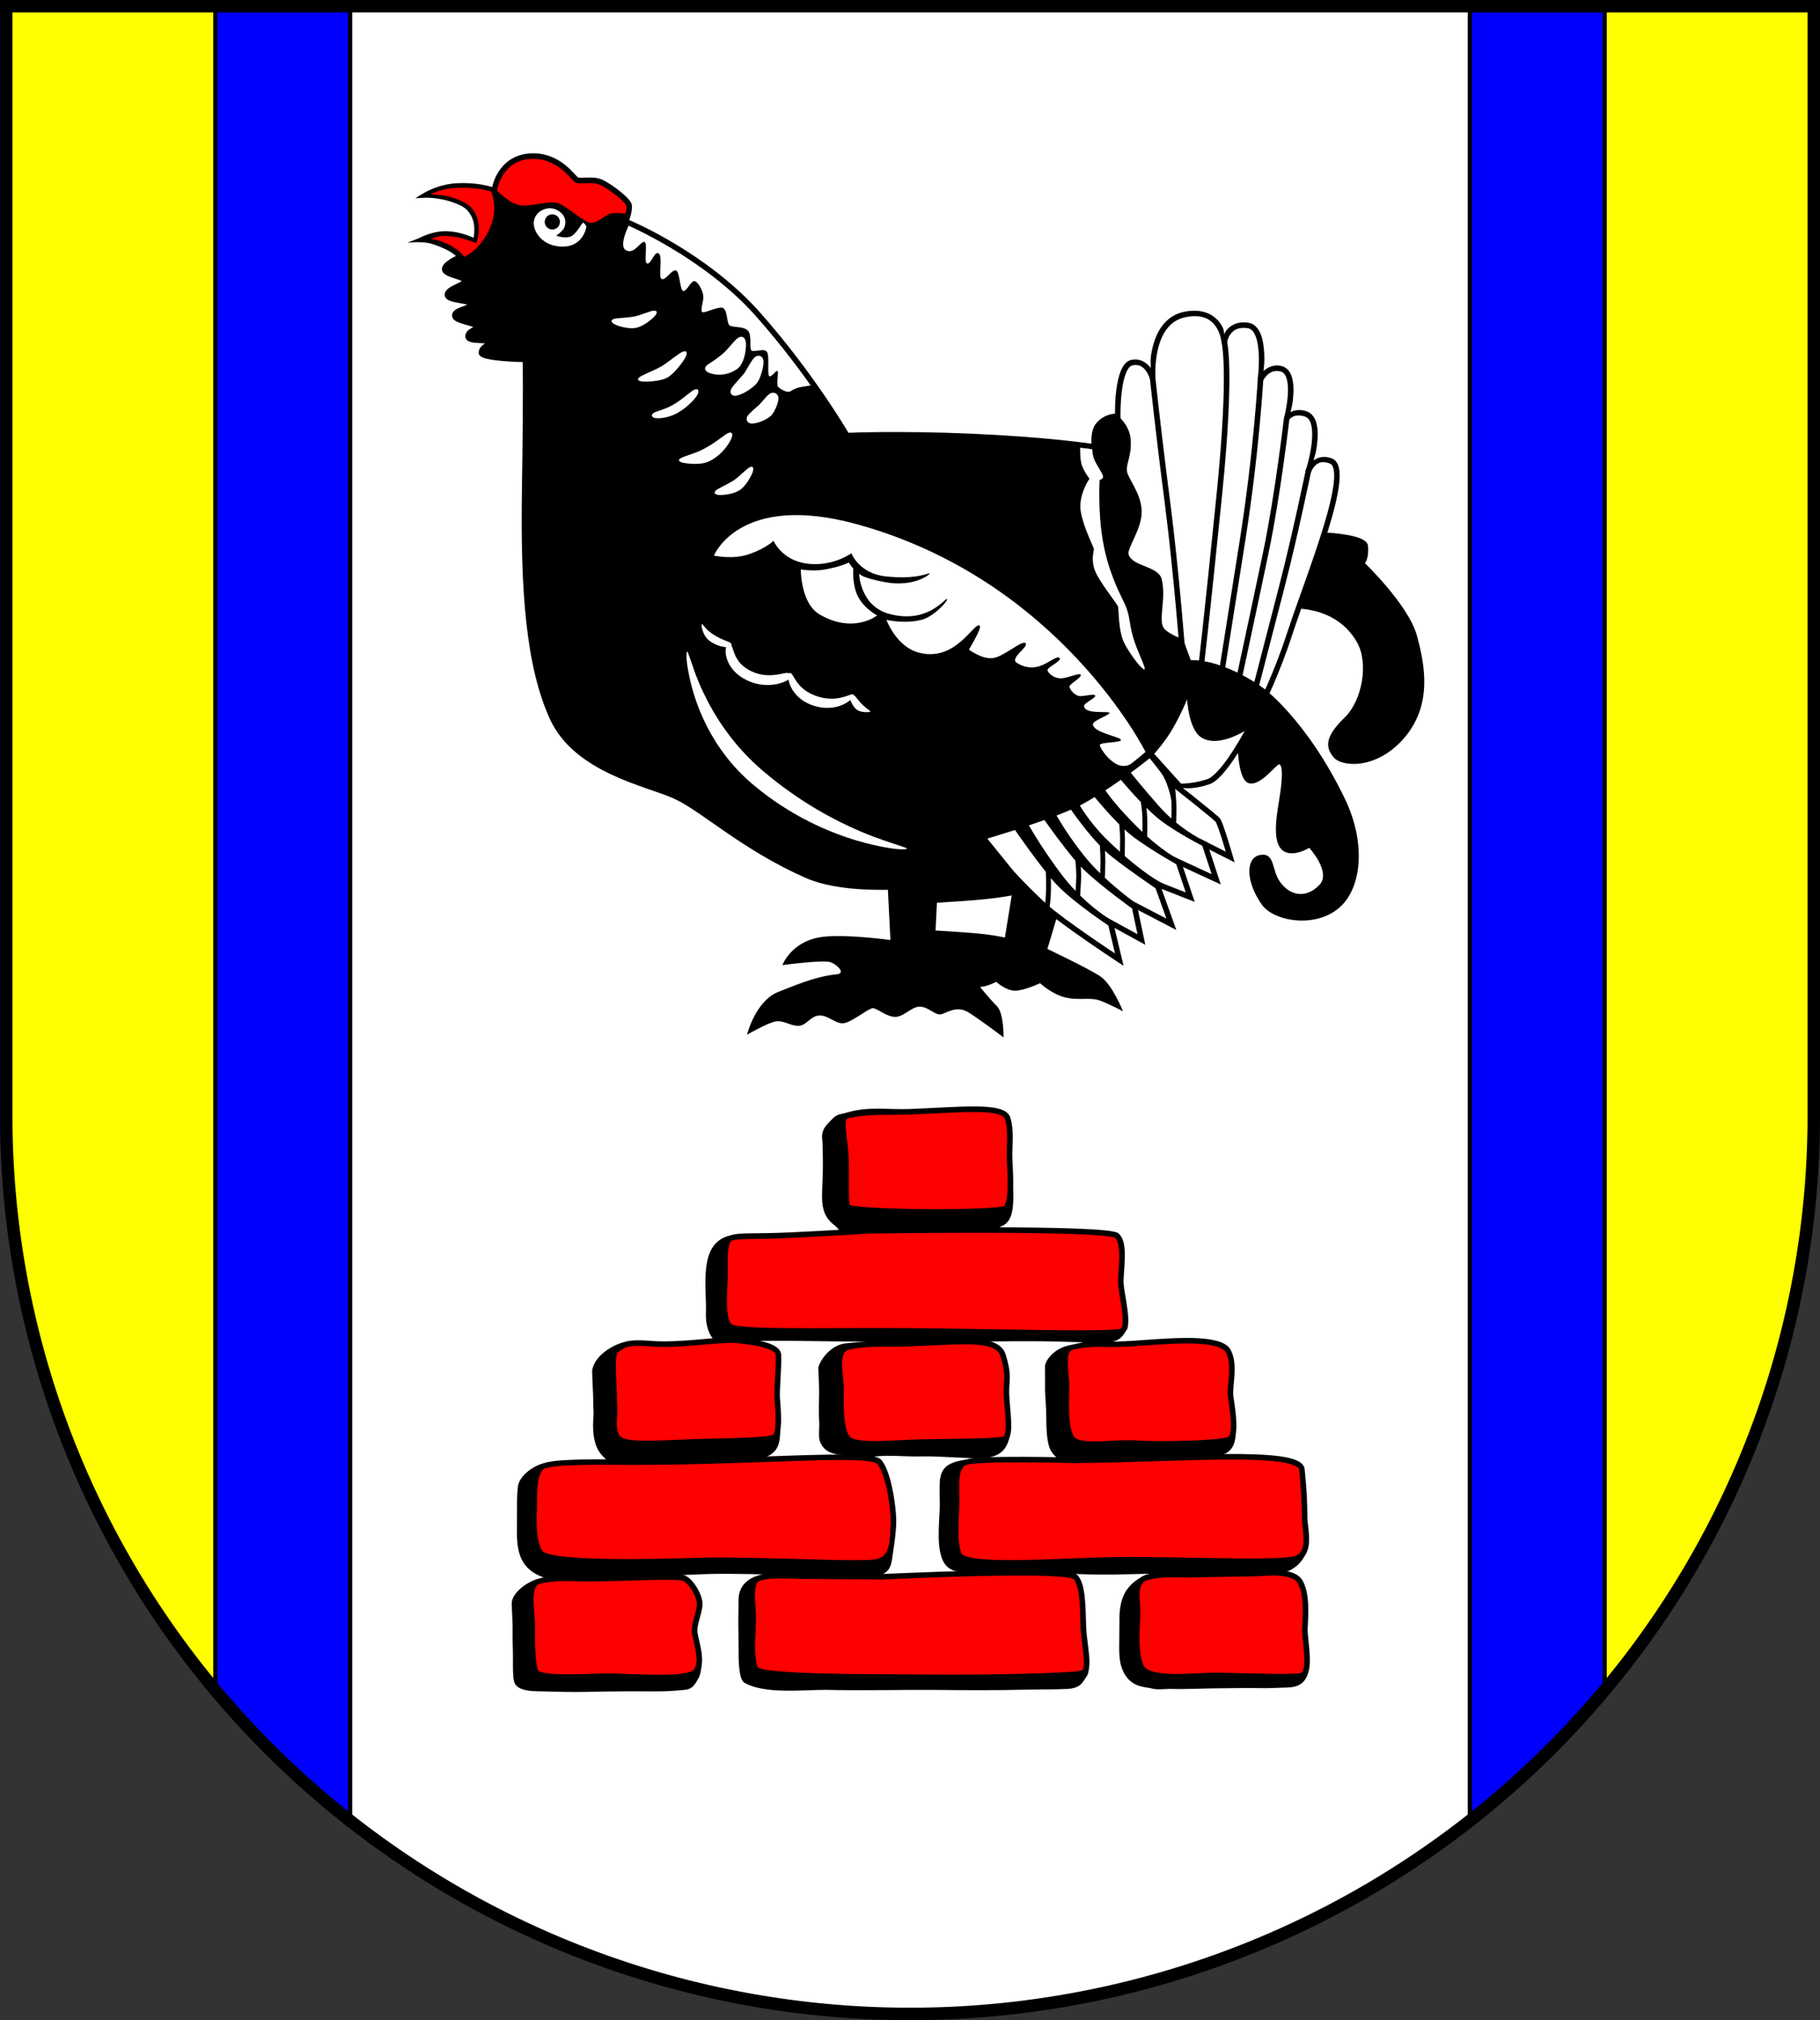 <?xml version="1.0" encoding="UTF-8" standalone="no"?>
<!-- Created with Inkscape (http://www.inkscape.org/) -->

<svg
   width="131.608mm"
   height="146.094mm"
   viewBox="0 0 131.608 146.094"
   version="1.1"
   id="svg4269"
   inkscape:version="1.2.2 (732a01da63, 2022-12-09)"
   sodipodi:docname="Wappen Lottorf2.svg"
   xmlns:inkscape="http://www.inkscape.org/namespaces/inkscape"
   xmlns:sodipodi="http://sodipodi.sourceforge.net/DTD/sodipodi-0.dtd"
   xmlns="http://www.w3.org/2000/svg"
   xmlns:svg="http://www.w3.org/2000/svg">
  <rect x="0" y="0" width="131.608" height="146.094" fill="#333333" stroke="none"/>
  <sodipodi:namedview
     id="namedview4271"
     pagecolor="#ffffff"
     bordercolor="#666666"
     borderopacity="1.0"
     inkscape:showpageshadow="2"
     inkscape:pageopacity="0.0"
     inkscape:pagecheckerboard="0"
     inkscape:deskcolor="#d1d1d1"
     inkscape:document-units="mm"
     showgrid="false"
     inkscape:zoom="0.96941965"
     inkscape:cx="249.11812"
     inkscape:cy="276.96983"
     inkscape:current-layer="layer1" />
  <defs
     id="defs4266">
    <inkscape:path-effect
       effect="powerstroke"
       id="path-effect2393"
       is_visible="true"
       lpeversion="1"
       offset_points="0.325,0.217 | 0.998,0.415 | 1.659,0.236"
       not_jump="false"
       sort_points="true"
       interpolator_type="CentripetalCatmullRom"
       interpolator_beta="0.2"
       start_linecap_type="zerowidth"
       linejoin_type="round"
       miter_limit="4"
       scale_width="1"
       end_linecap_type="zerowidth" />
    <inkscape:path-effect
       effect="powerstroke"
       id="path-effect2399"
       is_visible="true"
       lpeversion="1"
       offset_points="0.325,0.217 | 1.026,0.458 | 1.681,0.261"
       not_jump="false"
       sort_points="true"
       interpolator_type="CentripetalCatmullRom"
       interpolator_beta="0.2"
       start_linecap_type="zerowidth"
       linejoin_type="round"
       miter_limit="4"
       scale_width="1"
       end_linecap_type="zerowidth" />
    <inkscape:path-effect
       effect="powerstroke"
       id="path-effect2405"
       is_visible="true"
       lpeversion="1"
       offset_points="0.325,0.217 | 0.995,0.334 | 1.659,0.236"
       not_jump="false"
       sort_points="true"
       interpolator_type="CentripetalCatmullRom"
       interpolator_beta="0.2"
       start_linecap_type="zerowidth"
       linejoin_type="round"
       miter_limit="4"
       scale_width="1"
       end_linecap_type="zerowidth" />
    <inkscape:path-effect
       effect="powerstroke"
       id="path-effect2411"
       is_visible="true"
       lpeversion="1"
       offset_points="0.325,0.217 | 1.048,0.489 | 1.681,0.261"
       not_jump="false"
       sort_points="true"
       interpolator_type="CentripetalCatmullRom"
       interpolator_beta="0.2"
       start_linecap_type="zerowidth"
       linejoin_type="round"
       miter_limit="4"
       scale_width="1"
       end_linecap_type="zerowidth" />
    <inkscape:path-effect
       effect="powerstroke"
       id="path-effect2417"
       is_visible="true"
       lpeversion="1"
       offset_points="0.325,0.217 | 0.998,0.415 | 1.659,0.236"
       not_jump="false"
       sort_points="true"
       interpolator_type="CentripetalCatmullRom"
       interpolator_beta="0.2"
       start_linecap_type="zerowidth"
       linejoin_type="round"
       miter_limit="4"
       scale_width="1"
       end_linecap_type="zerowidth" />
    <inkscape:path-effect
       effect="powerstroke"
       id="path-effect2423"
       is_visible="true"
       lpeversion="1"
       offset_points="0.323,0.315 | 1.044,0.761 | 1.71,0.371"
       not_jump="false"
       sort_points="true"
       interpolator_type="CentripetalCatmullRom"
       interpolator_beta="0.2"
       start_linecap_type="zerowidth"
       linejoin_type="round"
       miter_limit="4"
       scale_width="1"
       end_linecap_type="zerowidth" />
    <inkscape:path-effect
       effect="powerstroke"
       id="path-effect2429"
       is_visible="true"
       lpeversion="1"
       offset_points="0.323,0.315 | 1.049,0.58 | 1.71,0.371"
       not_jump="false"
       sort_points="true"
       interpolator_type="CentripetalCatmullRom"
       interpolator_beta="0.2"
       start_linecap_type="zerowidth"
       linejoin_type="round"
       miter_limit="4"
       scale_width="1"
       end_linecap_type="zerowidth" />
    <inkscape:path-effect
       effect="powerstroke"
       id="path-effect2435"
       is_visible="true"
       lpeversion="1"
       offset_points="0.323,0.315 | 1.049,0.58 | 1.71,0.371"
       not_jump="false"
       sort_points="true"
       interpolator_type="CentripetalCatmullRom"
       interpolator_beta="0.2"
       start_linecap_type="zerowidth"
       linejoin_type="round"
       miter_limit="4"
       scale_width="1"
       end_linecap_type="zerowidth" />
    <inkscape:path-effect
       effect="powerstroke"
       id="path-effect870"
       is_visible="true"
       lpeversion="1"
       offset_points="0.325,0.217 | 0.995,0.609 | 1.659,0.236"
       not_jump="false"
       sort_points="true"
       interpolator_type="CentripetalCatmullRom"
       interpolator_beta="0.2"
       start_linecap_type="zerowidth"
       linejoin_type="round"
       miter_limit="4"
       scale_width="1"
       end_linecap_type="zerowidth" />
    <inkscape:path-effect
       effect="powerstroke"
       id="path-effect972"
       is_visible="true"
       lpeversion="1"
       offset_points="0.303,0.247 | 1.012,0.362 | 1.772,0.249"
       not_jump="false"
       sort_points="true"
       interpolator_type="CentripetalCatmullRom"
       interpolator_beta="0.2"
       start_linecap_type="zerowidth"
       linejoin_type="round"
       miter_limit="4"
       scale_width="1"
       end_linecap_type="zerowidth" />
    <inkscape:path-effect
       effect="powerstroke"
       id="path-effect978"
       is_visible="true"
       lpeversion="1"
       offset_points="0.256,0.176 | 1.012,0.362 | 1.735,0.168"
       not_jump="false"
       sort_points="true"
       interpolator_type="CentripetalCatmullRom"
       interpolator_beta="0.2"
       start_linecap_type="zerowidth"
       linejoin_type="round"
       miter_limit="4"
       scale_width="1"
       end_linecap_type="zerowidth" />
    <inkscape:path-effect
       effect="powerstroke"
       id="path-effect984"
       is_visible="true"
       lpeversion="1"
       offset_points="0.467,0.125 | 0.99,0.27 | 1.735,0.168"
       not_jump="false"
       sort_points="true"
       interpolator_type="CentripetalCatmullRom"
       interpolator_beta="0.2"
       start_linecap_type="zerowidth"
       linejoin_type="round"
       miter_limit="4"
       scale_width="1"
       end_linecap_type="zerowidth" />
    <inkscape:path-effect
       effect="powerstroke"
       id="path-effect990"
       is_visible="true"
       lpeversion="1"
       offset_points="0.342,0.201 | 0.99,0.27 | 1.591,0.1"
       not_jump="false"
       sort_points="true"
       interpolator_type="CentripetalCatmullRom"
       interpolator_beta="0.2"
       start_linecap_type="zerowidth"
       linejoin_type="round"
       miter_limit="4"
       scale_width="1"
       end_linecap_type="zerowidth" />
  </defs>
  <g
     inkscape:label="Ebene 1"
     inkscape:groupmode="layer"
     id="layer1"
     transform="translate(-534.488,-75.453)">
    <g
       id="g4067"
       transform="translate(497.831,-11.875)">
      <path
         id="path3586"
         style="fill:#ffffff;stroke:none;stroke-width:0.9;stroke-dasharray:none"
         d="m 37.107,87.779 v 80.233 a 65.354,64.961 0 0 0 65.354,64.961 65.354,64.961 0 0 0 65.354,-64.96 65.354,64.961 0 0 0 0,-5.2e-4 V 87.779 Z" />
      <g
         id="g3882">
        <path
           id="rect3818"
           style="fill:#0000ff;stroke:#000000;stroke-width:0.3;stroke-dasharray:none"
           d="m 37.107,87.779 v 80.233 a 65.354,64.961 0 0 0 24.872,50.934 V 87.779 Z" />
        <path
           id="rect3875"
           style="fill:#ffff00;stroke:#000000;stroke-width:0.3;stroke-dasharray:none"
           d="m 37.107,87.779 v 80.233 a 65.354,64.961 0 0 0 15.119,41.509 V 87.779 Z" />
      </g>
      <g
         id="g3888"
         inkscape:transform-center-x="-52.917963"
         inkscape:transform-center-y="96.194171"
         transform="matrix(-1,0,0,1,204.923,0)">
        <path
           id="path3884"
           style="fill:#0000ff;stroke:#000000;stroke-width:0.3;stroke-dasharray:none"
           d="m 37.107,87.779 v 80.233 a 65.354,64.961 0 0 0 24.872,50.934 V 87.779 Z" />
        <path
           id="path3886"
           style="fill:#ffff00;stroke:#000000;stroke-width:0.3;stroke-dasharray:none"
           d="m 37.107,87.779 v 80.233 a 65.354,64.961 0 0 0 15.119,41.509 V 87.779 Z" />
      </g>
      <path
         id="path3890"
         style="fill:none;stroke:#000000;stroke-width:0.9;stroke-dasharray:none"
         d="m 37.107,87.779 v 80.233 a 65.354,64.961 0 0 0 65.354,64.961 65.354,64.961 0 0 0 65.354,-64.96 65.354,64.961 0 0 0 0,-5.2e-4 V 87.779 Z" />
      <g
         id="g2330"
         transform="translate(1.075,-0.189)">
        <path
           id="path2290"
           style="fill:#000000;stroke:none;stroke-width:0.05;stroke-dasharray:none"
           d="m 108.15,146.848 -8.416,3.933 0.236,4.719 c 0,0 -3.006,-0.421 -4.781,-0.244 -2.362,0.235 -3.031,2.058 -3.031,2.058 0,0 3.031,-0.417 3.532,-0.195 0.501,0.222 1.048,0.802 0.39,0.862 -1.603,0.147 -3.232,0.901 -4.171,1.252 -1.699,0.635 -2.308,3.115 -2.308,3.115 0,0 1.391,-0.807 2.002,-0.946 0.612,-0.139 1.057,0.278 1.669,0.306 0.612,0.028 0.918,-0.751 1.585,-0.751 0.667,0 1.168,0.64 1.752,0.557 0.584,-0.083 1.78,-1.085 2.086,-1.085 0.306,0 0.918,0.571 1.558,0.627 0.64,0.056 1.223,-0.738 1.835,-0.738 0.612,0 1.085,0.612 1.502,0.556 0.417,-0.056 1.14,-0.695 2.03,-0.139 0.89,0.556 2.531,1.808 2.531,1.808 0,0 0.028,-1.752 -0.473,-2.253 -0.501,-0.501 -1.224,-1.391 -1.224,-1.391 0,0 0.264,-0.028 0.528,-0.111 0.264,-0.083 0.64,-0.264 0.64,-0.264 0,0 0.681,0.626 1.335,0.64 0.653,0.014 1.836,-0.543 1.836,-0.543 0,0 0.848,0.792 1.808,1.029 0.959,0.236 1.807,-0.028 2.503,0.223 0.695,0.25 1.683,0.779 1.683,0.779 0,0 -0.765,-1.933 -1.627,-2.517 -0.862,-0.584 -3.837,-1.988 -3.837,-1.988 l 1.394,-4.696 z m 0.59,5.427 -0.491,3.048 c 0,0 -0.866,-0.216 -2.38,-0.334 -1.514,-0.118 -2.635,-0.177 -2.635,-0.177 l 0.099,-2.006 c 0,0 -0.059,1.8e-4 2.025,-0.137 2.084,-0.138 3.382,-0.393 3.382,-0.393 z" />
        <g
           id="g2233">
          <path
             style="fill:#000000;stroke:none;stroke-width:0.05;stroke-dasharray:none"
             d="m 126.821,137.18 c 0,0 3.238,2.324 6.027,8.135 1.41,2.938 1.275,6.027 -0.157,7.59 -1.668,1.821 -4.958,1.313 -5.86,0.039 -1.191,-1.683 -1.191,-3.431 -0.107,-3.598 1.085,-0.167 0.779,1.085 1.446,1.988 0.631,0.855 1.75,1.265 2.809,0.195 0.909,-0.919 -0.723,-2.697 -0.723,-2.697 0,0 -1.046,0.656 -1.78,0.278 -0.918,-0.473 -0.633,-2.319 -0.389,-3.782 0.278,-1.669 0.222,-2.503 -3e-5,-2.531 -0.222,-0.028 -1.413,1.691 -2.259,1.337 -0.846,-0.354 -0.767,-3.48 -0.767,-3.48 z"
             id="path2146"
             sodipodi:nodetypes="csssssscsssscc" />
          <path
             style="fill:#000000;stroke:none;stroke-width:0.05;stroke-dasharray:none"
             d="m 130.803,126.005 c 0,0 3.598,0.039 3.697,0.964 0.098,0.924 -0.216,1.278 -0.216,1.278 0,0 3.149,3.023 3.756,5.231 0.575,2.092 1.142,5.003 -0.905,7.394 -1.991,2.325 -4.523,2.124 -5.113,1.416 -0.59,-0.708 -0.678,-1.457 0.787,-2.871 1.281,-1.237 1.763,-3.947 0.895,-5.461 -1.641,-2.864 -5.117,-2.419 -5.117,-2.419 z"
             id="path2144"
             sodipodi:nodetypes="cscssssscc" />
          <path
             style="color:#000000;fill:#000000;stroke:none;stroke-width:0.4;-inkscape-stroke:none"
             d="m 80.84,103.531 c 0,0 5.698,2.375 9.538,6.702 3.874,4.364 6.452,8.788 6.452,8.788 0,0 3.759,-0.159 8.922,0.062 5.621,0.241 8.967,0.747 8.967,0.747 0,0 -0.122,-1.067 0.285,-1.56 0.534,-0.649 1.404,-0.667 1.404,-0.667 0,0 -0.083,-3.671 1.057,-3.865 1.14,-0.195 1.474,1.168 1.474,1.168 0,0 -0.334,-4.116 2.336,-4.644 2.67,-0.528 2.836,2.002 2.836,2.002 0,0 0.178,-1.425 1.715,-1.207 1.411,0.2 0.899,3.933 0.899,3.933 0,0 0.437,-1.014 1.451,-0.811 1.344,0.269 0.453,3.604 0.453,3.604 0,0 0.353,-0.62 1.322,-0.345 1.474,0.417 0.222,4.227 0.222,4.227 0,0 0.35,-1.285 1.641,-0.806 1.613,0.598 -1.594,8.278 -2.987,12.549 -1.629,4.997 -4.521,10.198 -5.856,10.643 -1.335,0.445 -2.336,0.334 -2.336,0.334 0,0 2.823,2.211 3.017,2.461 0.195,0.25 0.89,2.656 0.89,2.656 l -1.849,-0.932 0.834,2.544 -2.739,-1.265 0.862,2.558 -2.405,-0.945 1.043,2.906 -2.697,-1.404 0.528,2.503 -2.239,-1.224 0.64,2.684 c 0,0 -4.081,-2.682 -5.379,-3.862 -1.298,-1.18 -2.438,-2.438 -2.438,-2.438 0,0 -10.203,2.213 -14.763,0.21 -4.561,-2.002 -7.453,-4.783 -9.511,-5.729 -2.058,-0.945 -7.175,-1.891 -8.899,-5.673 -1.724,-3.782 -2.113,-9.288 -2.002,-16.518 0.111,-7.23 0.056,-9.399 0.056,-9.399 0,0 -3.186,-0.055 -3.186,-0.488 0,-0.433 0.61,-0.531 0.57,-0.767 -0.039,-0.236 -1.534,0.02 -1.534,-0.413 0,-0.433 0.649,-0.433 0.629,-0.708 -0.02,-0.275 -1.593,-0.374 -1.593,-0.806 0,-0.433 1.199,-0.492 1.199,-0.806 0,-0.315 -1.73,-0.236 -1.73,-0.688 0,-0.452 1.278,-0.708 1.298,-1.003 0.02,-0.295 -1.494,-0.433 -1.494,-0.846 0,-0.413 1.14,-0.905 1.14,-0.905 0,0 -0.295,-0.433 -1.219,-0.826 -0.924,-0.393 -2.625,-0.187 -2.625,-0.187 0,0 1.842,-0.804 2.871,-0.749 1.029,0.056 1.974,0.431 1.974,0.431 0,0 0.459,-1.724 -0.932,-2.405 -1.39,-0.681 -3.181,-0.587 -3.181,-0.587 0,0 1.429,-0.907 2.889,-0.977 1.46,-0.07 2.684,0.368 2.684,0.368 0,0 0.375,-2.169 2.503,-2.336 2.127,-0.167 3.156,1.557 3.434,1.71 0.278,0.153 1.182,-0.125 1.821,0.195 0.64,0.32 1.919,1.265 1.974,1.669 0.056,0.403 -0.236,1.14 -0.236,1.14 z"
             id="path1805"
             sodipodi:nodetypes="cscscscscscscscscssscscccccccccccscsssscssssssssscscscscscssssc" />
          <path
             id="path1358"
             style="fill:#ffffff;stroke:none;stroke-width:0.05;stroke-dasharray:none"
             d="m 121.96,110.189 c -0.208,3.7e-4 -0.436,0.023 -0.687,0.072 -2.67,0.528 -2.365,4.654 -2.365,4.654 0,0 -0.304,-1.372 -1.444,-1.178 -1.14,0.195 -1.057,3.865 -1.057,3.865 0,0 0.203,-0.045 0.013,-0.004 0.64,0.529 0.914,1.227 0.932,1.799 0.039,1.219 -0.354,1.652 -0.275,2.202 0.079,0.551 1.022,1.573 1.061,2.871 0.039,1.298 -1.08,2.691 -0.944,3.146 0.266,0.891 2.167,0.813 2.399,1.809 0.345,1.481 -0.32,3.014 0.197,3.583 0.344,0.379 1.343,0.75 1.343,0.75 l 0.557,1.502 c 0,0 1.251,-0.125 3.323,0.876 0.996,0.481 1.74,0.995 2.222,1.37 0.587,-1.313 1.138,-2.714 1.591,-4.102 1.393,-4.271 4.6,-11.951 2.987,-12.549 -1.291,-0.478 -1.64,0.807 -1.64,0.807 0,0 1.251,-3.81 -0.223,-4.227 -0.969,-0.274 -1.322,0.345 -1.322,0.345 0,0 0.891,-3.335 -0.453,-3.603 -1.015,-0.203 -1.451,0.811 -1.451,0.811 0,0 0.511,-3.733 -0.9,-3.933 -1.536,-0.218 -1.695,1.188 -1.695,1.188 0,0 -0.157,-2.059 -2.169,-2.055 z"
             sodipodi:nodetypes="sccsccscssssccscsscscscscss" />
          <path
             style="fill:#ff0000;stroke:none;stroke-width:0.1;stroke-dasharray:none"
             d="m 66.316,101.651 c 0,0 0.983,-0.708 2.212,-0.698 1.229,0.01 2.497,0.236 2.497,0.236 0,0 0.737,1.357 -0.108,3.028 -0.846,1.671 -1.966,1.947 -1.966,1.947 l -0.865,-0.796 -0.865,-0.305 -0.777,-0.226 -0.02,-0.177 1.121,-0.275 0.983,0.039 0.954,0.334 0.462,0.167 0.138,-1.209 -0.442,-0.924 -0.551,-0.541 -1.082,-0.354 -0.993,-0.167 z"
             id="path2039" />
          <path
             style="fill:#ff0000;stroke:none;stroke-width:0.1;stroke-dasharray:none"
             d="m 71.413,101.196 c 0,0 1.043,1.112 1.863,1.182 0.82,0.07 2.002,-0.362 2.642,-0.167 0.64,0.195 1.877,1.377 2.364,1.418 0.487,0.042 0.987,-0.514 1.432,-0.653 0.445,-0.139 1.335,0.028 1.335,0.028 v -0.598 l -0.64,-0.779 -1.14,-0.765 -0.709,-0.264 -1.21,0.056 -1.015,-1.071 -1.168,-0.57 -1.794,-0.097 -1.043,0.556 -0.695,0.876 z"
             id="path1875" />
          <path
             style="fill:#ffffff;stroke:none;stroke-width:0.05;stroke-dasharray:none"
             d="m 81.093,103.726 c 0,0 -0.846,1.632 -0.216,1.907 0.629,0.275 1.062,-0.747 1.317,-0.61 0.256,0.138 -0.098,1.514 0.197,1.553 0.295,0.039 0.511,-0.944 0.826,-0.728 0.315,0.216 -0.059,1.73 0.216,1.848 0.275,0.118 0.688,-0.649 1.003,-0.629 0.315,0.02 0.295,1.435 0.551,1.494 0.256,0.059 0.57,-0.806 0.846,-0.708 0.275,0.098 0.649,0.826 0.61,1.219 -0.039,0.393 -0.177,0.728 -0.118,0.964 0.059,0.236 0.924,-0.275 1.416,-0.275 0.492,0 0.354,1.14 0.61,1.298 0.256,0.157 0.964,0.039 1.298,0.354 0.334,0.315 0.098,1.239 0.256,1.435 0.157,0.197 0.983,-0.216 1.16,0.157 0.177,0.374 -0.039,1.75 0.177,1.73 0.216,-0.02 0.413,-0.413 0.551,-0.393 0.138,0.02 -0.118,1.023 0.079,1.18 0.197,0.157 0.649,0.452 0.905,0.275 0.256,-0.177 0.59,-0.275 0.767,-0.295 0.177,-0.02 0.767,-0.138 0.767,-0.138 l -1.553,-2.163 c 0,0 -2.753,-3.854 -4.011,-4.621 -1.258,-0.767 -2.832,-2.32 -4.582,-3.284 -1.75,-0.964 -3.068,-1.573 -3.068,-1.573 z"
             id="path2281" />
          <path
             style="fill:#ffffff;stroke:none;stroke-width:0.05;stroke-dasharray:none"
             d="m 77.989,103.893 c 0,0 -0.206,1.682 -2.088,1.433 -1.261,-0.167 -1.873,-1.243 -1.692,-1.916 0.198,-0.737 1.077,-1.008 1.639,-0.711 0.623,0.33 0.698,0.824 0.556,1.236 -0.1,0.291 -0.598,0.626 -0.598,0.626 0,0 0.751,0.278 1.154,0 0.403,-0.278 0.695,-0.945 0.793,-0.932 0.097,0.014 0.236,0.264 0.236,0.264 z"
             id="path2267"
             sodipodi:nodetypes="csssscssc" />
          <ellipse
             style="fill:#000000;stroke:none;stroke-width:0.1;stroke-dasharray:none"
             id="path2103"
             cx="75.521"
             cy="103.566"
             rx="0.549"
             ry="0.549" />
          <path
             style="fill:#ffffff;fill-rule:nonzero;stroke:none;stroke-width:0.55;stroke-dasharray:none"
             d="m 79.804,110.713 c -0.009,0.042 0.016,0.156 0.239,0.264 0.079,0.038 0.184,0.081 0.314,0.123 0.161,0.052 0.359,0.101 0.565,0.129 0.204,0.028 0.415,0.035 0.606,0.006 0.102,-0.016 0.202,-0.046 0.299,-0.085 0.095,-0.038 0.19,-0.085 0.282,-0.136 0.19,-0.106 0.37,-0.234 0.515,-0.351 0.106,-0.085 0.192,-0.165 0.259,-0.232 0.213,-0.218 0.201,-0.352 0.175,-0.391 h 0 c -0.029,-0.043 -0.141,-0.095 -0.421,-0.011 -0.089,0.027 -0.19,0.061 -0.312,0.104 -0.166,0.058 -0.351,0.125 -0.526,0.18 -0.085,0.027 -0.162,0.049 -0.231,0.067 -0.073,0.019 -0.125,0.029 -0.167,0.036 -0.133,0.022 -0.267,0.04 -0.455,0.058 -0.176,0.017 -0.36,0.03 -0.516,0.043 -0.129,0.011 -0.23,0.021 -0.315,0.033 -0.234,0.034 -0.299,0.119 -0.309,0.165 z"
             id="path2391"
             inkscape:path-effect="#path-effect2393"
             inkscape:original-d="m 79.803793,110.71308 c 0,0 1.015015,0.21551 1.661564,0.11125 0.566974,-0.0914 1.592043,-0.78559 1.592043,-0.78559"
             sodipodi:nodetypes="csc" />
          <path
             style="fill:#ffffff;fill-rule:nonzero;stroke:none;stroke-width:0.55;stroke-dasharray:none"
             d="m 81.716,114.965 c 0.008,0.043 0.083,0.132 0.376,0.147 0.103,0.005 0.236,0.007 0.396,-6.5e-4 0.197,-0.009 0.428,-0.031 0.655,-0.071 0.111,-0.019 0.22,-0.043 0.323,-0.072 0.106,-0.029 0.206,-0.064 0.296,-0.105 0.021,-0.01 0.042,-0.02 0.062,-0.031 0.075,-0.041 0.15,-0.092 0.222,-0.15 0.09,-0.071 0.181,-0.154 0.27,-0.243 0.183,-0.183 0.361,-0.395 0.505,-0.586 0.12,-0.159 0.215,-0.3 0.282,-0.415 0.184,-0.311 0.138,-0.454 0.099,-0.49 v 0 c -0.042,-0.037 -0.182,-0.063 -0.477,0.13 -0.111,0.073 -0.24,0.165 -0.396,0.28 -0.187,0.138 -0.389,0.291 -0.575,0.424 -0.091,0.065 -0.171,0.12 -0.241,0.165 -0.059,0.038 -0.099,0.062 -0.132,0.081 -0.008,0.004 -0.015,0.009 -0.02,0.012 -0.055,0.03 -0.118,0.063 -0.2,0.104 -0.078,0.039 -0.162,0.079 -0.254,0.122 -0.186,0.087 -0.387,0.176 -0.558,0.254 -0.143,0.065 -0.252,0.117 -0.345,0.165 -0.255,0.13 -0.295,0.232 -0.287,0.278 z"
             id="path2395"
             inkscape:path-effect="#path-effect2399"
             inkscape:original-d="m 81.716476,114.96472 c 0,0 1.257325,-0.22461 1.845467,-0.51272 0.515768,-0.25258 1.641586,-1.50316 1.641586,-1.50316"
             sodipodi:nodetypes="csc" />
          <path
             style="fill:#ffffff;fill-rule:nonzero;stroke:none;stroke-width:0.55;stroke-dasharray:none"
             d="m 82.72,117.569 v 0 c 0.002,0.04 0.05,0.159 0.286,0.19 0.083,0.011 0.194,0.013 0.33,0.002 0.17,-0.014 0.377,-0.05 0.599,-0.115 0.218,-0.064 0.44,-0.153 0.647,-0.271 0.004,-0.002 0.008,-0.005 0.012,-0.007 0.509,-0.292 0.933,-0.677 1.192,-0.983 0.092,-0.109 0.161,-0.205 0.207,-0.285 0.148,-0.254 0.077,-0.38 0.043,-0.407 -0.039,-0.031 -0.163,-0.064 -0.389,0.087 -0.073,0.049 -0.157,0.114 -0.261,0.197 -0.304,0.242 -0.673,0.548 -1.127,0.813 -0.003,0.002 -0.006,0.004 -0.01,0.006 -0.165,0.095 -0.339,0.176 -0.521,0.249 -0.184,0.073 -0.357,0.131 -0.502,0.18 -0.117,0.04 -0.208,0.072 -0.28,0.104 -0.197,0.087 -0.231,0.195 -0.229,0.241 z"
             id="path2401"
             inkscape:path-effect="#path-effect2405"
             inkscape:original-d="m 82.720495,117.56894 c 0,0 0.930611,-0.0409 1.708176,-0.49032 0.945404,-0.54639 1.609302,-1.38611 1.609302,-1.38611"
             sodipodi:nodetypes="csc" />
          <path
             style="fill:#ffffff;fill-rule:nonzero;stroke:none;stroke-width:0.55;stroke-dasharray:none"
             d="m 84.674,120.801 c 0.002,0.044 0.065,0.14 0.358,0.194 0.102,0.019 0.236,0.038 0.398,0.052 0.198,0.017 0.435,0.025 0.671,0.009 0.115,-0.008 0.229,-0.021 0.339,-0.042 0.113,-0.021 0.222,-0.051 0.322,-0.091 0.064,-0.027 0.126,-0.056 0.185,-0.086 0.249,-0.128 0.473,-0.291 0.669,-0.467 0.247,-0.222 0.442,-0.458 0.583,-0.662 0.116,-0.168 0.196,-0.315 0.25,-0.429 0.142,-0.304 0.066,-0.434 0.025,-0.461 -0.048,-0.033 -0.174,-0.047 -0.428,0.129 -0.105,0.073 -0.209,0.15 -0.366,0.264 -0.182,0.132 -0.393,0.284 -0.626,0.433 -0.186,0.119 -0.369,0.226 -0.556,0.324 -0.044,0.023 -0.089,0.046 -0.134,0.068 -0.047,0.026 -0.105,0.055 -0.184,0.09 -0.075,0.034 -0.158,0.068 -0.25,0.104 -0.188,0.073 -0.393,0.143 -0.571,0.205 -0.154,0.053 -0.257,0.09 -0.361,0.128 -0.271,0.1 -0.325,0.191 -0.323,0.239 z"
             id="path2407"
             inkscape:path-effect="#path-effect2411"
             inkscape:original-d="m 84.674333,120.8009 c 0,0 1.290754,-0.0535 1.888117,-0.32194 1.122808,-0.50458 1.911391,-1.66171 1.911391,-1.66171"
             sodipodi:nodetypes="csc" />
          <path
             style="fill:#ffffff;fill-rule:nonzero;stroke:none;stroke-width:0.55;stroke-dasharray:none"
             d="m 87.257,123.161 c 0.008,0.042 0.075,0.138 0.322,0.152 0.087,0.005 0.201,0.004 0.337,-0.008 0.169,-0.014 0.37,-0.045 0.571,-0.099 0.199,-0.053 0.396,-0.127 0.561,-0.228 0.088,-0.054 0.168,-0.12 0.243,-0.193 0.073,-0.071 0.143,-0.151 0.208,-0.234 0.134,-0.171 0.251,-0.359 0.34,-0.523 0.065,-0.119 0.114,-0.226 0.149,-0.314 0.113,-0.283 0.05,-0.403 0.011,-0.428 -0.043,-0.028 -0.167,-0.033 -0.393,0.153 -0.072,0.059 -0.152,0.13 -0.248,0.216 -0.131,0.118 -0.276,0.251 -0.416,0.369 -0.068,0.057 -0.13,0.107 -0.188,0.151 -0.061,0.045 -0.104,0.075 -0.141,0.098 -0.114,0.072 -0.231,0.14 -0.398,0.229 -0.156,0.083 -0.321,0.166 -0.46,0.238 -0.115,0.059 -0.204,0.108 -0.278,0.152 -0.203,0.121 -0.23,0.225 -0.221,0.271 z"
             id="path2413"
             inkscape:path-effect="#path-effect2417"
             inkscape:original-d="m 87.256635,123.16143 c 0,0 1.019685,-0.19221 1.576147,-0.53753 0.487986,-0.30279 1.166452,-1.33833 1.166452,-1.33833"
             sodipodi:nodetypes="csc" />
          <path
             style="fill:#ffffff;fill-rule:nonzero;stroke:none;stroke-width:0.55;stroke-dasharray:none"
             d="m 86.566,114.154 c -0.006,0.058 0.021,0.213 0.278,0.32 0.091,0.038 0.218,0.082 0.383,0.111 0.201,0.036 0.46,0.049 0.749,-0.002 0.289,-0.051 0.593,-0.163 0.872,-0.355 0.05,-0.034 0.093,-0.07 0.13,-0.105 0.068,-0.065 0.125,-0.136 0.173,-0.208 0.071,-0.107 0.127,-0.224 0.173,-0.341 0.092,-0.237 0.147,-0.498 0.175,-0.72 0.028,-0.224 0.03,-0.408 0.021,-0.543 -0.02,-0.301 -0.174,-0.404 -0.243,-0.427 -0.073,-0.024 -0.248,-0.03 -0.453,0.169 -0.098,0.095 -0.203,0.21 -0.34,0.368 -0.136,0.157 -0.271,0.317 -0.392,0.445 -0.059,0.062 -0.104,0.106 -0.138,0.135 -0.021,0.018 -0.034,0.026 -0.031,0.024 0.001,-9.1e-4 0.008,-0.006 0.021,-0.013 -0.15,0.128 -0.271,0.232 -0.428,0.353 -0.153,0.118 -0.293,0.215 -0.428,0.305 -0.095,0.063 -0.21,0.137 -0.268,0.173 -0.197,0.125 -0.246,0.24 -0.254,0.31 z"
             id="path2419"
             inkscape:path-effect="#path-effect2423"
             inkscape:original-d="m 86.565748,114.15368 c 0,0 0.966161,0.10809 1.829571,-0.53416 0.411618,-0.30618 0.88061,-1.7365 0.88061,-1.7365"
             sodipodi:nodetypes="csc" />
          <path
             style="fill:#ffffff;fill-rule:nonzero;stroke:none;stroke-width:0.55;stroke-dasharray:none"
             d="m 88.444,116 0,0 c 0.03,0.052 0.144,0.173 0.383,0.132 0.084,-0.014 0.191,-0.044 0.321,-0.097 0.315,-0.126 0.74,-0.376 1.083,-0.719 0.034,-0.034 0.063,-0.068 0.087,-0.1 0.007,-0.009 0.014,-0.018 0.02,-0.027 0.03,-0.042 0.057,-0.085 0.082,-0.129 0.048,-0.086 0.092,-0.182 0.131,-0.281 0.08,-0.201 0.144,-0.426 0.186,-0.624 0.042,-0.199 0.06,-0.365 0.056,-0.489 -0.009,-0.28 -0.184,-0.387 -0.251,-0.409 -0.069,-0.023 -0.267,-0.041 -0.448,0.16 -0.081,0.09 -0.169,0.219 -0.268,0.382 -0.099,0.161 -0.203,0.346 -0.291,0.492 -0.045,0.074 -0.08,0.131 -0.111,0.177 -0.016,0.024 -0.025,0.037 -0.034,0.05 -0.002,0.002 -0.003,0.004 -0.004,0.006 -0.004,0.006 -0.004,0.007 0.002,0.003 -0.237,0.273 -0.535,0.598 -0.726,0.831 -0.081,0.099 -0.14,0.179 -0.182,0.248 -0.116,0.192 -0.069,0.34 -0.037,0.395 z"
             id="path2425"
             inkscape:path-effect="#path-effect2429"
             inkscape:original-d="m 88.443669,116.00001 c 0,0 0.775259,-0.45007 1.366208,-1.07908 0.281726,-0.29989 0.731945,-1.6643 0.731945,-1.6643"
             sodipodi:nodetypes="csc" />
          <path
             style="fill:#ffffff;fill-rule:nonzero;stroke:none;stroke-width:0.55;stroke-dasharray:none"
             d="m 89.598,117.94 h 0 c 0.022,0.056 0.109,0.195 0.321,0.205 0.074,0.003 0.169,-0.003 0.287,-0.025 0.283,-0.054 0.677,-0.198 1.012,-0.44 0.036,-0.026 0.067,-0.053 0.093,-0.078 0.007,-0.007 0.015,-0.014 0.022,-0.021 0.032,-0.033 0.061,-0.067 0.088,-0.102 0.053,-0.068 0.101,-0.144 0.145,-0.222 0.09,-0.159 0.167,-0.34 0.221,-0.5 0.054,-0.161 0.084,-0.298 0.09,-0.403 0.013,-0.24 -0.15,-0.363 -0.213,-0.394 h 0 c -0.064,-0.032 -0.255,-0.09 -0.442,0.044 -0.083,0.059 -0.175,0.15 -0.281,0.266 -0.104,0.115 -0.215,0.248 -0.305,0.351 -0.046,0.053 -0.081,0.091 -0.109,0.121 -0.014,0.014 -0.024,0.025 -0.029,0.03 -0.004,0.005 -0.002,0.003 0.008,-0.002 -0.188,0.163 -0.529,0.46 -0.677,0.607 -0.076,0.076 -0.133,0.139 -0.173,0.195 -0.114,0.157 -0.083,0.311 -0.06,0.369 z"
             id="path2431"
             inkscape:path-effect="#path-effect2435"
             inkscape:original-d="m 89.598291,117.94042 c 0,0 0.699044,-0.27425 1.26463,-0.71551 0.269637,-0.21039 0.801865,-1.26546 0.801865,-1.26546"
             sodipodi:nodetypes="csc" />
          <path
             style="fill:#ffffff;fill-rule:nonzero;stroke:none;stroke-width:0.55;stroke-dasharray:none"
             d="m 85.277,134.627 c -0.018,0.002 -0.148,0.263 0.087,1.495 0.084,0.437 0.216,1.04 0.443,1.749 0.287,0.898 0.731,1.986 1.424,3.118 0.681,1.112 1.561,2.199 2.675,3.159 0.023,0.02 0.046,0.04 0.069,0.059 2.755,2.34 5.624,3.536 7.675,4.131 0.717,0.208 1.323,0.341 1.781,0.43 1.445,0.279 1.745,0.14 1.748,0.12 v 0 c 0.004,-0.039 -0.439,-0.179 -1.628,-0.576 -0.43,-0.144 -1.002,-0.353 -1.667,-0.633 -1.939,-0.819 -4.497,-2.17 -7.119,-4.4 -0.021,-0.018 -0.043,-0.036 -0.064,-0.055 -1.025,-0.881 -1.879,-1.83 -2.596,-2.816 -0.728,-1.002 -1.265,-1.972 -1.654,-2.789 -0.305,-0.642 -0.525,-1.202 -0.667,-1.608 -0.352,-1.005 -0.471,-1.387 -0.507,-1.383 z"
             id="path866"
             inkscape:path-effect="#path-effect870"
             inkscape:original-d="m 85.276536,134.62742 c 0,0 0.573812,5.27549 5.09286,9.11585 5.313415,4.51543 10.809204,5.14511 10.809204,5.14511"
             sodipodi:nodetypes="csc" />
          <path
             style="fill:#ffffff;fill-rule:nonzero;stroke:none;stroke-width:0.55;stroke-dasharray:none"
             d="m 88.317,134.084 c -0.035,-0.005 -0.162,0.031 -0.227,0.228 -0.011,0.033 -0.02,0.069 -0.026,0.108 -0.019,0.124 -0.021,0.306 0.024,0.527 0.049,0.243 0.156,0.536 0.363,0.831 0.205,0.293 0.492,0.565 0.875,0.791 0.023,0.013 0.045,0.026 0.067,0.039 0.415,0.233 0.845,0.37 1.276,0.423 0.435,0.053 0.829,0.016 1.146,-0.055 0.372,-0.083 0.633,-0.208 0.767,-0.301 0.016,-0.011 0.03,-0.021 0.043,-0.032 0.2,-0.156 0.153,-0.305 0.132,-0.34 l 0,0 c -0.025,-0.043 -0.113,-0.14 -0.328,-0.118 -0.014,0.001 -0.03,0.003 -0.046,0.006 -0.146,0.021 -0.374,0.082 -0.689,0.124 -0.268,0.036 -0.586,0.053 -0.932,0.004 -0.341,-0.048 -0.681,-0.157 -1.015,-0.343 -0.018,-0.01 -0.036,-0.021 -0.055,-0.031 -0.302,-0.176 -0.518,-0.377 -0.676,-0.581 -0.16,-0.206 -0.258,-0.411 -0.326,-0.585 -0.062,-0.16 -0.099,-0.292 -0.133,-0.39 -0.01,-0.03 -0.022,-0.058 -0.034,-0.084 -0.078,-0.171 -0.161,-0.213 -0.207,-0.22 z"
             id="path968"
             inkscape:path-effect="#path-effect972"
             inkscape:original-d="m 88.316851,134.08428 c 0,0 -0.205362,1.35022 1.191779,2.17177 1.656375,0.97399 3.248127,0.0466 3.248127,0.0466"
             sodipodi:nodetypes="csc" />
          <path
             style="fill:#ffffff;fill-rule:nonzero;stroke:none;stroke-width:0.55;stroke-dasharray:none"
             d="m 92.699,136.186 v 0 c -0.027,0.003 -0.123,0.046 -0.123,0.267 4e-6,0.004 4.3e-5,0.008 1.18e-4,0.012 0.002,0.123 0.031,0.338 0.14,0.605 0.095,0.232 0.253,0.503 0.503,0.761 0.257,0.264 0.587,0.488 0.992,0.646 0.024,0.009 0.048,0.018 0.072,0.027 0.449,0.164 0.879,0.224 1.274,0.204 0.411,-0.021 0.751,-0.125 1.007,-0.245 0.281,-0.131 0.465,-0.28 0.565,-0.377 0.008,-0.008 0.016,-0.016 0.023,-0.024 0.169,-0.178 0.134,-0.271 0.117,-0.289 -0.025,-0.027 -0.09,-0.047 -0.294,0.021 -0.009,0.003 -0.018,0.006 -0.028,0.01 -0.107,0.037 -0.316,0.113 -0.557,0.167 -0.23,0.051 -0.511,0.089 -0.837,0.072 -0.313,-0.016 -0.651,-0.082 -1.021,-0.219 -0.02,-0.007 -0.04,-0.015 -0.06,-0.023 -0.321,-0.125 -0.581,-0.281 -0.796,-0.46 -0.212,-0.175 -0.367,-0.361 -0.485,-0.527 -0.123,-0.174 -0.232,-0.368 -0.276,-0.442 -0.002,-0.003 -0.004,-0.006 -0.005,-0.009 -0.1,-0.161 -0.174,-0.182 -0.212,-0.179 z"
             id="path974"
             inkscape:path-effect="#path-effect978"
             inkscape:original-d="m 92.698803,136.18571 c 0,0 0.133136,1.36619 1.643816,1.95339 1.790982,0.69614 2.927463,-0.36611 2.927463,-0.36611"
             sodipodi:nodetypes="csc" />
          <path
             style="fill:#ffffff;fill-rule:nonzero;stroke:none;stroke-width:0.55;stroke-dasharray:none"
             d="m 86.349,132.647 c -0.021,0.005 -0.066,0.1 0.014,0.38 0.004,0.015 0.009,0.031 0.014,0.047 0.036,0.12 0.088,0.265 0.177,0.412 0.08,0.133 0.195,0.275 0.362,0.397 0.006,0.005 0.013,0.009 0.02,0.014 0.343,0.242 0.737,0.371 1.043,0.413 0.157,0.021 0.27,0.018 0.339,0.004 0.136,-0.027 0.16,-0.121 0.162,-0.151 0.002,-0.032 -0.009,-0.12 -0.114,-0.181 -0.058,-0.034 -0.142,-0.066 -0.275,-0.118 -0.277,-0.108 -0.543,-0.22 -0.853,-0.416 -0.005,-0.003 -0.01,-0.006 -0.015,-0.009 -0.124,-0.079 -0.239,-0.161 -0.334,-0.236 -0.108,-0.085 -0.201,-0.171 -0.275,-0.256 -0.01,-0.011 -0.019,-0.022 -0.028,-0.033 -0.129,-0.16 -0.217,-0.272 -0.237,-0.267 z"
             id="path980"
             inkscape:path-effect="#path-effect984"
             inkscape:original-d="m 86.349087,132.64734 c 0,0 0.144934,0.62751 0.737557,1.0259 0.670719,0.45089 1.39281,0.49098 1.39281,0.49098"
             sodipodi:nodetypes="csc" />
          <path
             style="fill:#ffffff;fill-rule:nonzero;stroke:none;stroke-width:0.55;stroke-dasharray:none"
             d="m 97.113,137.739 c -0.035,0.017 -0.12,0.101 -0.076,0.292 0.013,0.057 0.036,0.127 0.07,0.205 0.046,0.107 0.112,0.23 0.19,0.343 0.039,0.055 0.081,0.108 0.126,0.156 0.043,0.045 0.09,0.087 0.139,0.12 0.004,0.003 0.009,0.006 0.013,0.009 0.105,0.067 0.221,0.105 0.33,0.127 0.113,0.022 0.219,0.027 0.305,0.027 0.034,1.8e-4 0.064,-2.4e-4 0.092,-3.9e-4 0.167,-9.1e-4 0.213,-0.028 0.217,-0.05 h 0 c 0.003,-0.016 -0.054,-0.07 -0.161,-0.142 -0.021,-0.014 -0.044,-0.031 -0.069,-0.05 -0.063,-0.048 -0.133,-0.108 -0.204,-0.171 -0.067,-0.06 -0.133,-0.123 -0.191,-0.176 -0.022,-0.022 -0.039,-0.039 -0.068,-0.071 -0.029,-0.031 -0.059,-0.066 -0.093,-0.107 -0.068,-0.082 -0.143,-0.179 -0.209,-0.261 -0.049,-0.06 -0.092,-0.111 -0.131,-0.15 -0.129,-0.129 -0.24,-0.118 -0.278,-0.101 z"
             id="path986"
             inkscape:path-effect="#path-effect990"
             inkscape:original-d="m 97.112666,137.73908 c 0,0 0.329773,0.69402 0.621208,0.90709 0.327095,0.23914 0.783894,0.32111 0.783894,0.32111"
             sodipodi:nodetypes="csc" />
          <path
             style="fill:#ffffff;stroke:none;stroke-width:0.05;stroke-dasharray:none"
             d="m 118.416,141.893 c 0,0 -6.208,-12.462 -20.919,-16.477 -8.455,-2.308 -10.289,2.28 -10.289,2.28 0,0 1.349,0.32 2.572,-0.111 1.224,-0.431 1.738,-0.959 1.738,-0.959 0,0 0.598,1.418 2.433,1.655 1.835,0.236 3.198,-0.751 3.198,-0.751 0,0 0.55,1.459 2.461,1.669 2.405,0.264 3.198,-0.32 3.198,-0.209 0,0.111 -1.196,0.987 -3.156,0.64 -1.781,-0.316 -1.947,-0.626 -1.947,-0.626 0,0 0.052,2.327 2.169,2.906 2.795,0.765 4.06,-1.168 4.185,-1.071 0.125,0.097 -0.957,1.282 -1.835,1.502 -1.279,0.32 -2.544,0 -2.544,0 0,0 0.697,1.918 2.308,2.364 2.711,0.751 4.032,-2.239 4.435,-1.947 0.199,0.144 -0.779,1.738 -0.779,1.738 0,0 0.959,0.723 1.752,0.612 0.793,-0.111 2.113,-1.335 2.35,-1.071 0.236,0.264 -1.154,1.057 -0.654,1.404 0.501,0.348 1.154,0.445 1.752,0.222 0.598,-0.222 1.196,-0.765 1.363,-0.556 0.167,0.209 -0.876,0.653 -0.876,0.862 0,0.209 0.501,0.667 1.071,0.598 0.57,-0.07 1.279,-0.431 1.335,-0.236 0.056,0.195 -0.82,0.653 -0.82,0.834 0,0.181 0.375,0.709 0.806,0.695 0.431,-0.014 1.015,-0.195 1.057,-0.028 0.042,0.167 -0.811,0.521 -0.806,0.737 0.014,0.64 1.808,0.348 1.835,0.501 0.028,0.153 -1.19,0.553 -1.196,0.82 -0.014,0.612 2.044,0.918 2.03,1.14 -0.014,0.222 -1.529,0.139 -1.529,0.375 0,0.236 0.848,1.46 1.641,1.502 0.236,0.012 0.442,-0.025 0.644,-0.179 0.558,-0.425 1.017,-0.836 1.017,-0.836 z"
             id="path1085"
             sodipodi:nodetypes="cscscscssscssscsscssssssssssssssssssc" />
          <path
             style="fill:#ffffff;stroke:none;stroke-width:0.05;stroke-dasharray:none"
             d="m 93.493,128.698 c 0,0 -0.035,2.454 1.377,3.268 2.461,1.418 4.14,0.056 4.14,0.056 0,0 -1.126,-0.573 -1.512,-1.655 -0.289,-0.81 -0.211,-1.718 -0.211,-1.718 l -0.331,-0.451 c 0,0 -0.452,0.264 -1.655,0.494 -0.907,0.173 -1.808,0.007 -1.808,0.007 z"
             id="path1261"
             sodipodi:nodetypes="cscsccscc" />
          <path
             style="fill:none;stroke:#000000;stroke-width:0.4;stroke-dasharray:none"
             d="m 118.921,114.751 c 0,0 0.398,3.821 1.066,8.972 0.669,5.152 1.141,11.405 1.141,11.405"
             id="path1461"
             sodipodi:nodetypes="csc" />
          <path
             style="fill:none;stroke:#000000;stroke-width:0.4;stroke-dasharray:none"
             d="m 124.094,112.169 c 0,0 0.6,1.846 -0.346,11.19 -0.946,9.344 -1.335,12.569 -1.335,12.569"
             id="path1463"
             sodipodi:nodetypes="csc" />
          <path
             style="fill:none;stroke:#000000;stroke-width:0.4;stroke-dasharray:none"
             d="m 126.749,114.693 c 0,0 -0.275,5.329 -1.332,12.003 -1.057,6.674 -1.557,9.844 -1.557,9.844"
             id="path1465"
             sodipodi:nodetypes="csc" />
          <path
             style="fill:none;stroke:#000000;stroke-width:0.4;stroke-dasharray:none"
             d="m 128.629,117.745 c 0,0 -0.654,5.614 -1.488,9.618 -0.834,4.004 -2.058,9.677 -2.058,9.677"
             id="path1467"
             sodipodi:nodetypes="csc" />
          <path
             style="fill:none;stroke:#000000;stroke-width:0.4;stroke-dasharray:none"
             d="m 130.223,121.439 c 0,0 -0.968,4.701 -1.914,8.372 -0.945,3.671 -2.002,7.731 -2.002,7.731"
             id="path1469"
             sodipodi:nodetypes="csc" />
          <path
             style="fill:#ffffff;stroke:none;stroke-width:0.05;stroke-dasharray:none"
             d="m 113.696,119.772 c 0,0 -0.042,0.918 0.111,1.377 0.153,0.459 0.556,0.987 0.556,0.987 0,0 -0.834,1.196 -0.626,2.392 0.209,1.196 0.946,2.558 0.946,2.711 0,0.153 -0.222,0.765 0.083,1.557 0.306,0.793 1.571,2.35 1.655,2.572 0.083,0.222 0,1.794 0.487,2.711 0.487,0.918 1.279,1.891 1.432,1.849 0.153,-0.042 -0.501,-1.237 -0.82,-2.322 -0.32,-1.085 -0.195,-1.571 -0.64,-2.489 -0.445,-0.918 -1.196,-2.392 -1.557,-4.533 -0.362,-2.141 -0.222,-4.366 -0.222,-4.366 0,0 0.257,-0.039 0.247,-0.235 -0.01,-0.197 -0.374,-0.678 -0.6,-1.15 -0.226,-0.472 -0.177,-1.013 -0.177,-1.013 z"
             id="path1520" />
          <path
             style="fill:#ffffff;stroke:none;stroke-width:0.05;stroke-dasharray:none"
             d="m 121.168,144.39 -2.124,-2.36 c 0,0 0.767,-0.826 1.357,-1.848 0.59,-1.023 1.023,-2.084 1.023,-2.084 0,0 0.102,2.133 1.003,2.733 1.357,0.905 3.638,-0.747 3.638,-0.747 l -1.435,2.163 c 0,0 -1.101,1.553 -1.278,1.632 -0.177,0.079 -1.416,0.433 -1.416,0.433 z"
             id="path1570"
             sodipodi:nodetypes="ccscsccscc" />
          <path
             id="path1572"
             style="fill:#ffffff;stroke:none;stroke-width:0.05;stroke-dasharray:none"
             d="m 118.715,142.353 c 0,0 -0.541,0.441 -1.362,1.044 0.236,0.303 0.813,1.019 1.987,2.363 0.312,0.357 0.634,0.675 0.95,0.956 0.01,-0.336 0.019,-0.816 0.003,-1.17 -0.019,-0.412 -0.27,-1.3 -0.582,-1.88 -0.17,-0.315 -0.996,-1.312 -0.996,-1.312 z m -2.082,1.561 c -0.35,0.246 -0.726,0.503 -1.121,0.76 0.3,0.436 0.972,1.317 2.285,2.629 0.136,0.136 0.268,0.263 0.397,0.386 0.004,-0.253 0.006,-0.572 -10e-4,-0.951 -0.009,-0.471 -0.074,-0.947 -0.115,-1.214 -0.609,-0.634 -1.161,-1.274 -1.444,-1.609 z m 3.898,0.353 c 0.046,0.435 0.096,0.95 0.111,1.261 0.024,0.512 -0.002,1.239 -0.011,1.479 1.204,0.987 2.241,1.422 2.241,1.422 l -0.089,0.186 1.757,0.885 c 0,0 -0.695,-2.406 -0.89,-2.656 -0.192,-0.247 -2.921,-2.385 -2.984,-2.435 l -0.033,-0.026 c 0,0 0.008,4.9e-4 0.009,5.2e-4 z m -5.793,0.894 c -0.29,0.177 -0.585,0.348 -0.879,0.511 -0.06,0.033 -0.124,0.066 -0.19,0.1 0.285,0.478 1.006,1.575 2.195,2.699 0.247,0.234 0.482,0.449 0.705,0.649 0.002,-0.28 0.005,-0.623 0.01,-0.902 0.005,-0.304 -0.037,-0.806 -0.062,-1.083 -0.715,-0.711 -1.404,-1.519 -1.778,-1.973 z m 3.748,0.777 c 0.027,0.24 0.051,0.517 0.056,0.791 0.011,0.572 7.3e-4,1.021 -0.008,1.274 1.525,1.373 2.488,1.761 2.488,1.761 l -0.071,0.16 2.573,1.189 -0.788,-2.403 -0.032,0.067 c 0,0 -1.919,-0.959 -3.184,-1.919 -0.322,-0.244 -0.68,-0.57 -1.034,-0.92 z m -5.461,0.135 c -0.317,0.138 -0.669,0.28 -1.039,0.422 0.27,0.48 0.894,1.518 1.943,2.851 0.363,0.462 0.783,0.912 1.207,1.327 0.012,-0.295 0.024,-0.644 0.024,-0.882 0,-0.333 -0.028,-0.851 -0.043,-1.118 -0.891,-0.927 -1.725,-2.076 -2.092,-2.6 z m -1.92,0.748 c -0.373,0.134 -0.752,0.264 -1.12,0.389 0.363,0.636 1.135,1.918 2.332,3.512 0.341,0.455 0.695,0.863 1.044,1.228 0.016,-0.287 0.035,-0.636 0.048,-0.901 0.017,-0.375 -0.03,-0.943 -0.065,-1.295 -0.846,-0.985 -1.869,-2.411 -2.238,-2.933 z m 5.793,0.68 c 0.018,0.244 0.033,0.514 0.03,0.721 -0.008,0.445 -0.011,0.956 -0.012,1.203 1.828,1.586 2.743,1.979 2.743,1.979 l -0.132,0.167 2.12,0.834 -0.776,-2.304 -0.017,0.037 c 0,0 -1.933,-1.071 -3.268,-2.058 -0.22,-0.163 -0.453,-0.362 -0.689,-0.58 z m -7.921,0.041 c -1.136,0.367 -1.999,0.622 -1.999,0.622 l 2.558,3.17 1.611,1.631 c 0.036,-0.3 0.068,-0.655 0.077,-1.011 0.013,-0.533 -0.002,-1.063 -0.015,-1.38 -0.843,-1.056 -1.806,-2.419 -2.233,-3.033 z m 6.51,1.498 c 0.012,0.261 0.024,0.548 0.024,0.75 0,0.387 -0.027,0.998 -0.037,1.204 1.161,1.083 2.261,1.861 2.261,1.861 l -0.071,0.146 2.621,1.365 -0.926,-2.58 -0.061,0.077 c 0,0 -2.076,-1.399 -3.351,-2.419 -0.152,-0.122 -0.306,-0.257 -0.46,-0.403 z m -1.752,1.15 c 0.021,0.294 0.036,0.617 0.024,0.874 -0.019,0.419 -0.058,1.089 -0.066,1.221 1.269,1.24 2.38,1.863 2.38,1.863 l -0.046,0.175 2.089,1.141 -0.5,-2.366 -0.088,0.18 c 0,0 -2.241,-1.593 -3.579,-2.871 -0.068,-0.065 -0.14,-0.138 -0.215,-0.217 z m -2.161,0.83 c 0.006,0.284 0.009,0.616 5.2e-4,0.945 -0.012,0.488 -0.066,0.968 -0.115,1.317 l 0.273,0.277 v 0.002 c 1.648,1.303 4.783,3.364 4.783,3.364 l -0.558,-2.341 -0.004,0.013 c 0,0 -2.519,-1.643 -3.854,-2.989 -0.157,-0.158 -0.336,-0.36 -0.527,-0.587 z"
             sodipodi:nodetypes="ccscsscccsccccccccccscccccccsccccccscccccscccscsccccsccccccccccccscccccccccsccccccsccccccccccccsccccccscccccccscs" />
          <path
             style="color:#000000;fill:#000000;-inkscape-stroke:none"
             d="m 73.83,98.619 c -1.13,0.089 -1.819,0.723 -2.201,1.322 -0.325,0.509 -0.423,0.967 -0.452,1.104 -0.152,-0.045 -1.113,-0.346 -2.513,-0.279 -1.521,0.072 -2.559,0.793 -2.559,0.793 l -0.494,0.296 0.687,-0.037 c 0,0 1.276,-0.081 2.621,0.578 0.628,0.307 0.892,0.937 0.946,1.412 0.042,0.371 -0.006,0.78 -0.032,0.904 -0.201,-0.075 -0.915,-0.42 -1.851,-0.47 -1.102,-0.06 -2.059,0.481 -2.059,0.481 l -0.569,0.276 c 0,0 0.423,-0.006 0.614,0.018 0.567,0.07 0.72,0.044 1.615,0.425 0.445,0.189 0.732,0.386 0.906,0.531 0.046,0.038 0.03,0.03 0.061,0.059 -0.114,0.055 -0.17,0.074 -0.344,0.18 -0.15,0.092 -0.303,0.197 -0.428,0.318 -0.125,0.121 -0.238,0.264 -0.238,0.459 0,0.113 0.055,0.211 0.119,0.279 0.065,0.068 0.14,0.118 0.223,0.162 0.165,0.088 0.361,0.153 0.551,0.215 0.19,0.062 0.375,0.121 0.496,0.174 0.023,0.01 0.027,0.016 0.045,0.025 -0.018,0.013 -0.026,0.021 -0.051,0.035 -0.107,0.064 -0.268,0.137 -0.432,0.217 -0.164,0.08 -0.335,0.166 -0.477,0.275 -0.142,0.109 -0.277,0.258 -0.277,0.465 0,0.12 0.066,0.23 0.143,0.297 0.076,0.067 0.164,0.109 0.258,0.145 0.189,0.071 0.41,0.114 0.629,0.152 0.219,0.039 0.434,0.072 0.578,0.111 0.013,0.003 0.014,0.006 0.025,0.01 -0.092,0.044 -0.226,0.092 -0.371,0.145 -0.153,0.055 -0.312,0.115 -0.451,0.203 -0.139,0.088 -0.279,0.231 -0.279,0.432 0,0.115 0.056,0.217 0.123,0.287 0.067,0.07 0.146,0.119 0.232,0.162 0.172,0.087 0.377,0.148 0.578,0.205 0.201,0.057 0.398,0.111 0.533,0.16 0.031,0.011 0.041,0.019 0.064,0.029 -0.038,0.024 -0.079,0.049 -0.143,0.084 -0.085,0.047 -0.185,0.104 -0.271,0.197 -0.087,0.093 -0.154,0.232 -0.154,0.391 0,0.112 0.06,0.22 0.135,0.283 0.075,0.064 0.158,0.098 0.244,0.123 0.173,0.05 0.369,0.062 0.562,0.072 0.18,0.009 0.348,0.015 0.477,0.027 -0.027,0.02 -0.04,0.031 -0.072,0.055 -0.157,0.115 -0.383,0.309 -0.383,0.619 10e-7,0.088 0.044,0.166 0.092,0.215 0.048,0.049 0.102,0.082 0.158,0.109 0.113,0.056 0.247,0.094 0.404,0.129 0.316,0.07 0.72,0.118 1.123,0.152 0.705,0.06 1.243,0.069 1.406,0.072 0.002,0.085 0.056,2.119 -0.053,9.205 -0.111,7.239 0.27,12.767 2.02,16.605 1.781,3.906 7.009,4.857 8.998,5.771 1.987,0.913 4.919,3.713 9.514,5.73 2.355,1.034 6.058,0.966 9.191,0.662 3.072,-0.298 5.484,-0.823 5.582,-0.844 0.07,0.077 1.108,1.223 2.373,2.373 0.67,0.609 2.013,1.571 3.197,2.391 1.185,0.82 2.207,1.492 2.207,1.492 l 0.422,0.275 -0.652,-2.736 2.225,1.217 -0.529,-2.514 2.773,1.445 -1.066,-2.971 2.395,0.939 -0.85,-2.523 2.734,1.262 -0.828,-2.523 1.828,0.922 -0.127,-0.441 c 0,0 -0.174,-0.603 -0.373,-1.238 -0.1,-0.318 -0.205,-0.643 -0.299,-0.908 -0.047,-0.132 -0.091,-0.25 -0.131,-0.346 -0.04,-0.095 -0.067,-0.161 -0.121,-0.23 -0.052,-0.067 -0.113,-0.118 -0.211,-0.205 -0.098,-0.087 -0.226,-0.194 -0.373,-0.316 -0.294,-0.244 -0.664,-0.544 -1.029,-0.836 -0.548,-0.438 -0.843,-0.67 -1.076,-0.854 0.322,0.014 0.829,0.09 1.914,-0.271 0.424,-0.141 0.85,-0.574 1.344,-1.215 0.494,-0.64 1.036,-1.496 1.586,-2.492 1.1,-1.993 2.234,-4.552 3.053,-7.064 0.693,-2.126 1.843,-5.115 2.621,-7.654 0.389,-1.27 0.687,-2.426 0.785,-3.322 0.049,-0.448 0.051,-0.83 -0.021,-1.143 -0.073,-0.313 -0.24,-0.577 -0.518,-0.68 -0.588,-0.218 -1.013,-0.065 -1.318,0.158 0.101,-0.377 0.176,-0.53 0.248,-1.096 0.066,-0.515 0.087,-1.045 -0.012,-1.5 -0.098,-0.455 -0.345,-0.858 -0.797,-0.986 -0.494,-0.14 -0.848,-0.047 -1.102,0.082 0.07,-0.301 0.163,-0.601 0.203,-1.234 0.028,-0.447 0.016,-0.905 -0.102,-1.295 -0.117,-0.39 -0.371,-0.733 -0.789,-0.816 -0.567,-0.113 -0.997,0.123 -1.266,0.377 0.035,-0.356 0.087,-0.623 0.055,-1.27 -0.025,-0.491 -0.093,-0.993 -0.258,-1.406 -0.165,-0.413 -0.455,-0.762 -0.895,-0.824 -0.829,-0.117 -1.353,0.229 -1.623,0.604 -0.089,0.123 -0.057,0.142 -0.104,0.256 -0.052,-0.255 -0.024,-0.4 -0.266,-0.764 -0.41,-0.618 -1.23,-1.165 -2.625,-0.889 -0.717,0.142 -1.245,0.534 -1.613,1.025 -0.368,0.492 -0.582,1.081 -0.711,1.646 -0.167,0.732 -0.116,1.011 -0.111,1.414 -0.006,-0.008 -0.002,-0.009 -0.008,-0.018 -0.252,-0.353 -0.712,-0.703 -1.361,-0.592 -0.388,0.066 -0.633,0.407 -0.797,0.807 -0.164,0.4 -0.262,0.889 -0.324,1.369 -0.113,0.874 -0.094,1.572 -0.092,1.719 -0.236,0.02 -0.87,0.1 -1.369,0.707 -0.254,0.309 -0.318,0.733 -0.34,1.08 -0.013,0.215 2.4e-4,0.277 0.008,0.391 -0.169,-0.025 -3.272,-0.495 -8.756,-0.73 -5.103,-0.219 -8.725,-0.067 -8.822,-0.062 -0.091,-0.156 -2.591,-4.417 -6.41,-8.719 -3.786,-4.264 -9.173,-6.553 -9.445,-6.668 0.029,-0.079 0.048,-0.118 0.09,-0.268 0.069,-0.245 0.138,-0.538 0.102,-0.803 -0.027,-0.193 -0.143,-0.33 -0.291,-0.492 -0.148,-0.162 -0.34,-0.334 -0.549,-0.502 -0.417,-0.335 -0.9,-0.655 -1.242,-0.826 -0.374,-0.187 -0.793,-0.19 -1.143,-0.18 -0.175,0.005 -0.332,0.016 -0.455,0.016 -0.123,-4e-4 -0.21,-0.021 -0.217,-0.025 0.012,0.007 -0.037,-0.03 -0.092,-0.088 -0.055,-0.058 -0.127,-0.137 -0.213,-0.229 -0.172,-0.184 -0.401,-0.418 -0.693,-0.643 -0.584,-0.449 -1.429,-0.863 -2.549,-0.775 z m 0.031,0.398 c 1.008,-0.079 1.741,0.284 2.273,0.693 0.266,0.205 0.479,0.42 0.645,0.598 0.083,0.089 0.154,0.169 0.217,0.234 0.063,0.065 0.106,0.115 0.188,0.16 0.132,0.073 0.263,0.074 0.408,0.074 0.145,4.7e-4 0.303,-0.009 0.469,-0.014 0.332,-0.01 0.686,0.006 0.951,0.139 0.297,0.148 0.774,0.461 1.17,0.779 0.198,0.159 0.379,0.32 0.506,0.459 0.127,0.139 0.188,0.269 0.189,0.277 0.019,0.138 -0.027,0.417 -0.09,0.641 -0.063,0.224 -0.133,0.398 -0.133,0.398 l -0.072,0.184 0.182,0.076 c 0,0 5.665,2.368 9.465,6.648 3.859,4.347 6.428,8.756 6.428,8.756 l 0.061,0.105 0.121,-0.006 c 0,0 3.75,-0.159 8.904,0.062 5.612,0.241 8.945,0.744 8.945,0.744 l 0.258,0.039 -0.029,-0.258 c 0,0 -0.027,-0.251 -0.008,-0.561 0.019,-0.309 0.096,-0.667 0.248,-0.852 0.468,-0.568 1.256,-0.594 1.256,-0.594 l 0.199,-0.004 -0.004,-0.201 c 0,0 -0.02,-0.905 0.1,-1.828 0.06,-0.461 0.154,-0.926 0.295,-1.27 0.141,-0.343 0.314,-0.535 0.496,-0.566 0.491,-0.084 0.767,0.152 0.967,0.432 0.2,0.28 0.279,0.588 0.279,0.588 l 0.393,-0.065 c 0,0 -0.08,-1.003 0.162,-2.062 0.121,-0.53 0.322,-1.068 0.643,-1.496 0.32,-0.428 0.753,-0.751 1.371,-0.873 1.274,-0.252 1.872,0.202 2.213,0.717 0.341,0.515 0.385,1.104 0.385,1.104 l 0.398,0.012 c 0,0 0.041,-0.311 0.244,-0.594 0.204,-0.283 0.537,-0.542 1.244,-0.441 0.265,0.038 0.442,0.231 0.578,0.574 0.136,0.343 0.205,0.812 0.229,1.279 0.047,0.934 -0.078,1.854 -0.078,1.854 l 0.383,0.107 c 0,0 0.096,-0.22 0.301,-0.418 0.205,-0.198 0.489,-0.365 0.928,-0.277 0.254,0.051 0.391,0.228 0.484,0.539 0.093,0.311 0.111,0.734 0.084,1.154 -0.053,0.841 -0.271,1.662 -0.271,1.662 l 0.367,0.152 c 0,0 0.058,-0.105 0.225,-0.201 0.166,-0.096 0.429,-0.175 0.869,-0.051 0.285,0.081 0.434,0.309 0.516,0.686 0.082,0.377 0.069,0.875 0.006,1.365 -0.125,0.98 -0.434,1.92 -0.434,1.92 h 0.002 c -4e-5,1.6e-4 -0.006,0.01 -0.006,0.01 l 0.383,0.115 0.002,-0.01 h 0.002 c 0,0 0.081,-0.277 0.289,-0.496 0.209,-0.219 0.505,-0.393 1.09,-0.176 0.126,0.047 0.21,0.156 0.266,0.395 0.055,0.238 0.06,0.587 0.014,1.01 -0.093,0.846 -0.382,1.989 -0.768,3.248 -0.771,2.518 -1.922,5.503 -2.621,7.648 -0.81,2.485 -1.937,5.026 -3.023,6.994 -0.543,0.984 -1.076,1.825 -1.551,2.441 -0.475,0.616 -0.911,0.999 -1.154,1.08 -1.297,0.432 -2.25,0.324 -2.25,0.324 l -0.699,-0.078 0.553,0.434 c 0,0 0.707,0.554 1.436,1.137 0.364,0.292 0.733,0.591 1.023,0.832 0.145,0.121 0.272,0.226 0.365,0.309 0.093,0.082 0.164,0.155 0.16,0.15 -0.006,-0.007 0.031,0.057 0.066,0.141 0.035,0.084 0.077,0.196 0.123,0.324 0.091,0.256 0.196,0.578 0.295,0.893 0.126,0.403 0.171,0.558 0.238,0.787 l -1.865,-0.939 0.842,2.566 -2.744,-1.268 0.873,2.59 -2.416,-0.949 1.018,2.84 -2.619,-1.363 0.527,2.492 -2.252,-1.23 0.625,2.621 c -0.291,-0.193 -0.823,-0.54 -1.775,-1.199 -1.18,-0.817 -2.529,-1.787 -3.156,-2.357 -1.289,-1.171 -2.424,-2.424 -2.424,-2.424 l -0.078,-0.086 -0.113,0.023 c 0,0 -2.541,0.552 -5.648,0.854 -3.108,0.302 -6.787,0.337 -8.992,-0.631 -4.527,-1.987 -7.379,-4.749 -9.508,-5.727 -2.126,-0.977 -7.131,-1.917 -8.799,-5.574 -1.698,-3.726 -2.095,-9.21 -1.984,-16.432 0.111,-7.232 0.055,-9.408 0.055,-9.408 l -0.004,-0.191 -0.191,-0.004 c 0,0 -0.793,-0.013 -1.58,-0.08 -0.394,-0.034 -0.787,-0.082 -1.068,-0.145 -0.141,-0.031 -0.255,-0.068 -0.316,-0.098 0.016,-0.099 0.072,-0.173 0.193,-0.262 0.069,-0.05 0.144,-0.099 0.217,-0.168 0.072,-0.069 0.157,-0.192 0.133,-0.336 -0.011,-0.067 -0.052,-0.125 -0.092,-0.158 -0.039,-0.034 -0.077,-0.051 -0.113,-0.064 -0.073,-0.027 -0.146,-0.038 -0.227,-0.047 -0.161,-0.018 -0.352,-0.02 -0.537,-0.029 -0.185,-0.01 -0.364,-0.027 -0.473,-0.059 -0.048,-0.014 -0.072,-0.029 -0.084,-0.037 0.003,-0.043 0.011,-0.071 0.041,-0.104 0.034,-0.037 0.097,-0.078 0.172,-0.119 0.075,-0.041 0.161,-0.081 0.244,-0.146 0.084,-0.065 0.177,-0.191 0.166,-0.338 -0.009,-0.129 -0.095,-0.202 -0.164,-0.248 -0.069,-0.046 -0.142,-0.077 -0.225,-0.107 -0.165,-0.06 -0.366,-0.11 -0.561,-0.166 -0.195,-0.056 -0.384,-0.118 -0.508,-0.18 -0.062,-0.031 -0.106,-0.062 -0.125,-0.082 -0.019,-0.019 -0.012,-0.016 -0.012,-0.01 0,-0.016 0.01,-0.039 0.096,-0.094 0.086,-0.054 0.226,-0.111 0.373,-0.164 0.147,-0.053 0.3,-0.105 0.434,-0.172 0.067,-0.034 0.13,-0.07 0.188,-0.127 0.057,-0.057 0.111,-0.145 0.111,-0.248 0,-0.131 -0.095,-0.227 -0.172,-0.273 -0.077,-0.047 -0.156,-0.073 -0.246,-0.098 -0.181,-0.049 -0.4,-0.082 -0.613,-0.119 -0.214,-0.038 -0.423,-0.08 -0.559,-0.131 -0.068,-0.026 -0.116,-0.056 -0.135,-0.072 -0.018,-0.016 -0.006,-0.003 -0.006,0.004 0,-0.019 0.023,-0.071 0.121,-0.146 0.098,-0.075 0.25,-0.157 0.408,-0.234 0.158,-0.077 0.321,-0.151 0.459,-0.232 0.069,-0.041 0.131,-0.082 0.188,-0.137 0.056,-0.055 0.114,-0.131 0.121,-0.238 0.008,-0.122 -0.066,-0.218 -0.131,-0.271 -0.065,-0.054 -0.136,-0.091 -0.215,-0.125 -0.157,-0.069 -0.345,-0.125 -0.531,-0.186 -0.186,-0.061 -0.368,-0.126 -0.486,-0.189 -0.059,-0.032 -0.103,-0.063 -0.121,-0.082 -0.018,-0.019 -0.01,-0.015 -0.01,-0.006 0,-0.011 0.028,-0.085 0.117,-0.172 0.089,-0.087 0.222,-0.183 0.357,-0.266 0.27,-0.165 0.545,-0.283 0.545,-0.283 l 0.223,-0.096 -0.137,-0.201 c 0,0 -0.097,-0.137 -0.301,-0.307 -0.204,-0.17 -0.527,-0.386 -1.006,-0.59 -0.54,-0.23 -0.673,-0.212 -1.002,-0.277 0.345,-0.139 0.575,-0.245 1.174,-0.213 0.987,0.053 1.875,0.432 1.875,0.432 l 0.237,0.096 0.069,-0.265 c 0,0 0.156,-0.512 0.092,-1.07 -0.064,-0.558 -0.314,-1.269 -1.077,-1.643 -1.165,-0.571 -2.006,-0.53 -2.405,-0.557 0.393,-0.209 1.016,-0.437 1.967,-0.483 1.42,-0.068 2.591,0.313 2.591,0.313 l 0.217,0.066 0.063,-0.287 c 0,0 0.087,-0.504 0.424,-1.031 0.337,-0.527 0.899,-1.06 1.896,-1.139 z"
             id="path1807"
             sodipodi:nodetypes="cscscccssccccsssccsssccsccssssscccscscssscccscccccsscsscssssscsscccccccccccccsscscsscsssssssscssscscsccssscssssccssscsscscscssssscscssscccsscsccssssscccscccsccccccccsscsccssssccsssccccsscccssccccccccssscssssscccssscssscccccccccccsscccssssscccscccssscccscccssscccscssscssccsscsscscssccscsscccsscccccsscccccscc" />
        </g>
      </g>
      <g
         id="g3446"
         transform="translate(0.315,0.629)">
        <g
           id="path2389">
          <path
             style="color:#000000;fill:#ff0000;stroke-width:0.4;-inkscape-stroke:none"
             d="m 102.085,167.102 c 3.504,-0.121 6.813,-0.528 7.119,0.473 0.306,1.001 0.093,1.989 0.149,3.045 0.056,1.057 0.185,3.072 -0.288,3.462 -0.473,0.389 -11.268,0.339 -11.452,-0.117 -0.123,-0.304 -0.072,-1.519 -0.091,-3.192 -0.02,-1.713 -0.559,-3.246 0.086,-3.393 1.588,-0.362 2.888,-0.223 4.477,-0.278 z"
             id="path2539" />
          <path
             style="color:#000000;fill:#000000;-inkscape-stroke:none"
             d="m 106.846,166.717 c -1.318,-0.008 -3.021,0.125 -4.768,0.186 -1.574,0.054 -2.972,-0.212 -4.563,0.273 -0.379,0.116 -0.638,0.065 -1.017,0.476 -0.307,0.334 -0.693,0.609 -0.713,1.238 0.058,0.63 0.052,1.078 0.062,1.914 0.01,0.834 -0.068,1.943 -0.063,2.497 0.02,1.906 1.102,1.849 1.302,2.521 0.105,0.03 0.807,-0.086 0.969,-0.063 0.324,0.046 0.793,-0.139 1.319,-0.107 1.051,0.063 2.491,-0.094 3.884,-0.083 1.393,0.01 2.35,0.119 3.436,0.076 0.543,-0.022 1.228,-0.05 1.576,-0.086 0.969,-0.275 1.435,-0.587 1.337,-2.953 0.02,-0.698 -0.027,-1.471 -0.055,-1.998 -0.054,-1.023 0.168,-2.033 -0.156,-3.094 -0.107,-0.35 -0.456,-0.541 -0.893,-0.648 -0.437,-0.108 -0.999,-0.146 -1.658,-0.15 z m -0.002,0.4 c 0.644,0.004 1.185,0.045 1.564,0.139 0.379,0.093 0.56,0.227 0.605,0.377 0.288,0.941 0.081,1.908 0.139,2.998 0.028,0.53 0.074,1.293 0.055,1.965 -0.01,0.336 -0.036,0.648 -0.086,0.889 -0.05,0.241 -0.134,0.403 -0.184,0.443 0.043,-0.035 -0.021,0.007 -0.115,0.025 -0.095,0.019 -0.232,0.038 -0.398,0.055 -0.333,0.034 -0.792,0.063 -1.33,0.084 -1.077,0.043 -2.473,0.059 -3.861,0.049 -1.388,-0.01 -2.767,-0.047 -3.807,-0.109 -0.52,-0.031 -0.956,-0.069 -1.26,-0.111 -0.152,-0.021 -0.27,-0.046 -0.344,-0.066 -0.017,-0.005 -0.02,-0.006 -0.031,-0.01 -0.013,-0.048 -0.031,-0.133 -0.041,-0.283 -0.012,-0.175 -0.019,-0.406 -0.021,-0.68 -0.005,-0.547 0.004,-1.27 -0.006,-2.109 -0.01,-0.877 -0.152,-1.699 -0.207,-2.301 -0.028,-0.301 -0.031,-0.548 0,-0.699 0.016,-0.075 0.04,-0.124 0.061,-0.15 0.021,-0.026 0.035,-0.037 0.076,-0.047 1.554,-0.354 2.834,-0.216 4.439,-0.271 1.757,-0.061 3.463,-0.194 4.752,-0.186 z"
             id="path2541"
             sodipodi:nodetypes="cssscccccsscccssscccssscsccscsssccsssssccscc" />
        </g>
        <g
           id="path2392">
          <path
             style="color:#000000;fill:#ff0000;stroke-width:0.4;-inkscape-stroke:none"
             d="m 99.144,175.715 c 0,0 17.343,-0.275 17.973,0.354 0.629,0.629 0.236,2.576 0.275,3.441 0.039,0.865 0.688,3.166 0.079,3.461 -0.61,0.295 -9.242,0.02 -15.613,-0.02 -6.371,-0.039 -12.27,0.157 -12.781,-0.354 -0.511,-0.511 -0.354,-2.242 -0.315,-3.421 0.039,-1.18 -0.157,-2.753 0.472,-2.95 0.629,-0.197 1.534,-0.079 4.129,-0.197 2.596,-0.118 5.781,-0.315 5.781,-0.315 z"
             id="path2545" />
          <path
             style="color:#000000;fill:#000000;-inkscape-stroke:none"
             d="m 107.895,175.455 c -4.108,-0.009 -7.598,0.046 -8.143,0.055 l 0.047,-0.035 -0.631,0.039 h -0.027 v 0.002 h -0.008 c 0,0 -3.186,0.197 -5.779,0.314 -2.587,0.118 -3.477,-0.015 -4.18,0.205 -1.561,0.366 -1.788,1.783 -1.821,3.202 -0.019,0.584 0.058,1.733 0.035,2.392 -0.039,1.091 0.321,1.726 0.663,2.068 0.134,0.134 1.172,-0.11 1.408,-0.063 0.236,0.046 0.734,-0.015 1.101,0.012 0.733,0.055 1.552,0.008 2.722,0.018 2.339,0.02 5.56,0.078 8.743,0.097 3.183,0.02 6.822,-0.097 9.854,-0.06 1.516,0.018 2.867,0.096 3.865,0.081 1.55,0.043 1.67,-0.301 2.085,-0.932 0.073,-0.112 0.078,-0.257 0.092,-0.406 0.027,-0.298 -5.7e-4,-0.649 -0.047,-1.016 -0.093,-0.733 -0.264,-1.539 -0.281,-1.93 -0.018,-0.396 0.069,-1.107 0.084,-1.795 0.015,-0.688 -0.016,-1.375 -0.418,-1.777 -0.061,-0.061 -0.117,-0.081 -0.182,-0.104 -0.065,-0.023 -0.138,-0.041 -0.225,-0.059 -0.173,-0.035 -0.397,-0.065 -0.668,-0.092 -0.542,-0.053 -1.273,-0.096 -2.133,-0.127 -1.719,-0.063 -3.948,-0.087 -6.156,-0.092 z m 0,0.4 c 2.206,0.005 4.431,0.029 6.141,0.092 0.855,0.031 1.583,0.073 2.109,0.125 0.263,0.026 0.477,0.054 0.627,0.084 0.075,0.015 0.134,0.032 0.172,0.045 0.038,0.013 0.053,0.029 0.031,0.008 0.227,0.227 0.315,0.827 0.301,1.486 -0.014,0.659 -0.105,1.355 -0.084,1.824 0.021,0.474 0.196,1.252 0.285,1.959 0.045,0.354 0.067,0.686 0.045,0.93 -0.011,0.122 -0.033,0.222 -0.06,0.285 -0.028,0.063 -0.054,0.086 -0.078,0.098 0.006,-0.003 -0.056,0.016 -0.146,0.029 -0.09,0.013 -0.213,0.025 -0.363,0.035 -0.301,0.02 -0.712,0.034 -1.207,0.041 -0.991,0.015 -2.323,0.009 -3.838,-0.01 -3.029,-0.037 -6.781,-0.117 -9.969,-0.137 -3.188,-0.02 -6.257,0.02 -8.588,0 -1.166,-0.01 -2.148,-0.035 -2.863,-0.088 -0.358,-0.027 -0.65,-0.061 -0.859,-0.102 -0.209,-0.041 -0.336,-0.112 -0.33,-0.105 -0.169,-0.169 -0.287,-0.695 -0.307,-1.324 -0.019,-0.629 0.029,-1.354 0.049,-1.949 0.02,-0.604 -0.018,-1.292 0.016,-1.838 0.017,-0.273 0.052,-0.51 0.111,-0.672 0.059,-0.161 0.123,-0.23 0.205,-0.256 0.555,-0.174 1.476,-0.069 4.08,-0.188 2.594,-0.118 5.763,-0.314 5.773,-0.314 h 0.01 c 0.01,-1.5e-4 4.331,-0.068 8.738,-0.059 z"
             id="path2547"
             sodipodi:nodetypes="scccccccccssscccscsccsssscscssscscscsccsscssscscsscssssscccss" />
        </g>
        <g
           id="path2394">
          <path
             style="color:#000000;fill:#ff0000;stroke-width:0.4;-inkscape-stroke:none"
             d="m 80.756,187.931 c 0,-1.418 -0.278,-3.42 0.195,-3.643 0.473,-0.222 0.417,-0.584 2.475,-0.417 2.058,0.167 4.922,-0.334 6.034,-0.25 1.112,0.083 3.115,0.334 3.17,1.057 0.056,0.723 -0.139,2.419 -0.083,3.198 0.056,0.779 0.222,2.503 -0.195,2.753 -0.417,0.25 -3.281,0.278 -5.506,0.334 -2.225,0.056 -5.339,0.362 -5.812,-0.25 -0.473,-0.612 -0.222,-1.613 -0.25,-2.03 -0.028,-0.417 -0.028,-0.751 -0.028,-0.751 z"
             id="path2551" />
          <path
             style="color:#000000;fill:#000000;-inkscape-stroke:none"
             d="m 89.475,183.42 c -0.599,-0.045 -1.583,0.065 -2.693,0.158 -1.11,0.094 -2.334,0.175 -3.34,0.094 -1.04,-0.084 -1.563,-0.041 -1.908,0.07 -0.956,0.227 -2.252,1.05 -2.374,2.099 0.011,0.716 0.08,1.572 0.08,2.268 0,0 -9.38e-4,0.339 0.027,0.764 0.011,0.158 -0.043,0.529 -0.041,0.928 0.01,1.873 0.763,2.197 1.042,2.558 0.188,0.243 1.358,-0.042 1.769,0.017 0.411,0.059 0.686,0.096 1.248,0.092 1.126,-0.007 2.402,-0.058 3.507,-0.086 1.111,-0.028 2.56,-0.088 3.611,-0.133 2.265,0.013 2.318,-1.131 2.361,-2.006 0.012,-0.235 0.061,-0.504 0.062,-0.791 0.004,-0.574 -0.053,-1.204 -0.08,-1.59 -0.026,-0.362 0.008,-0.984 0.043,-1.596 0.035,-0.612 0.071,-1.212 0.041,-1.604 -0.021,-0.271 -0.218,-0.472 -0.459,-0.615 -0.241,-0.143 -0.547,-0.248 -0.881,-0.332 -0.668,-0.169 -1.453,-0.253 -2.016,-0.295 z m -0.029,0.4 c 0.55,0.041 1.322,0.125 1.947,0.283 0.313,0.079 0.589,0.177 0.773,0.287 0.185,0.11 0.259,0.213 0.266,0.303 0.026,0.332 -0.008,0.939 -0.043,1.551 -0.035,0.612 -0.071,1.228 -0.041,1.645 0.028,0.393 0.083,1.015 0.08,1.561 -0.002,0.273 -0.019,0.526 -0.057,0.713 -0.038,0.187 -0.109,0.287 -0.121,0.295 -0.009,0.006 -0.09,0.036 -0.203,0.059 -0.113,0.023 -0.262,0.045 -0.439,0.065 -0.354,0.038 -0.817,0.065 -1.338,0.088 -1.042,0.045 -2.314,0.066 -3.428,0.094 -1.119,0.028 -2.455,0.118 -3.561,0.125 -0.553,0.003 -1.049,-0.015 -1.424,-0.068 -0.375,-0.054 -0.616,-0.166 -0.664,-0.229 -0.194,-0.251 -0.252,-0.607 -0.252,-0.967 0,-0.359 0.06,-0.696 0.043,-0.955 -0.027,-0.41 -0.027,-0.736 -0.027,-0.736 0,-0.722 -0.07,-1.579 -0.08,-2.273 -0.005,-0.347 0.004,-0.655 0.041,-0.873 0.037,-0.218 0.11,-0.313 0.117,-0.316 0.277,-0.13 0.359,-0.262 0.619,-0.346 0.26,-0.084 0.738,-0.135 1.756,-0.053 1.052,0.085 2.29,3.1e-4 3.404,-0.094 1.115,-0.094 2.117,-0.195 2.631,-0.156 z"
             id="path2553"
             sodipodi:nodetypes="ssscccsssssccssssssssscssssssscscsccsssscsscscccc" />
        </g>
        <g
           id="path2396">
          <path
             style="color:#000000;fill:#ff0000;stroke-width:0.4;-inkscape-stroke:none"
             d="m 100.556,183.898 c 4.505,-0.028 7.842,-0.723 8.315,0.806 0.473,1.529 0.222,1.78 0.25,2.809 0.028,1.029 0.389,3.059 -0.139,3.254 -0.528,0.195 -3.726,0.167 -6.007,0.222 -2.28,0.056 -4.533,0.334 -5.228,-0.167 -0.695,-0.501 -0.584,-2.697 -0.584,-3.615 0,-0.918 -0.445,-2.614 0.306,-3.003 0.751,-0.389 3.087,-0.306 3.087,-0.306 z"
             id="path2557" />
          <path
             style="color:#000000;fill:#000000;-inkscape-stroke:none"
             d="m 106.227,183.518 c -1.475,-0.014 -3.429,0.168 -5.672,0.182 -0.007,-2.6e-4 -0.587,-0.022 -1.27,0.006 -0.687,0.028 -1.289,0.094 -1.8,0.145 -1.114,0.112 -1.909,1.308 -1.969,1.781 0.018,0.608 0.06,1.336 0.06,1.762 0,0.451 -0.057,1.355 0.004,2.098 0.03,0.372 -0.065,1.089 0.038,1.399 0.408,1.227 1.761,0.929 1.993,1.096 0.445,0.32 1.812,0.009 2.756,-0.005 0.945,-0.014 1.563,0.069 2.696,0.042 1.137,-0.028 3.23,0.16 4.383,0.136 1.551,-0.14 1.753,-0.925 1.981,-1.804 0.044,-0.26 0.045,-0.573 0.031,-0.91 -0.028,-0.674 -0.125,-1.443 -0.139,-1.938 -0.013,-0.498 0.043,-0.809 0.043,-1.211 0,-0.402 -0.061,-0.873 -0.301,-1.65 -0.139,-0.45 -0.508,-0.745 -0.994,-0.906 -0.486,-0.162 -1.104,-0.216 -1.842,-0.223 z m -0.004,0.4 c 0.719,0.007 1.308,0.064 1.721,0.201 0.413,0.137 0.639,0.33 0.736,0.645 0.233,0.752 0.283,1.17 0.283,1.533 0,0.363 -0.055,0.692 -0.041,1.223 0.014,0.534 0.111,1.294 0.139,1.941 0.014,0.324 0.008,0.619 -0.027,0.826 -0.018,0.104 -0.043,0.185 -0.068,0.232 -0.025,0.048 -0.043,0.057 -0.053,0.061 -0.069,0.025 -0.379,0.07 -0.783,0.096 -0.405,0.025 -0.924,0.043 -1.498,0.055 -1.148,0.024 -2.517,0.031 -3.66,0.059 -1.147,0.028 -2.281,0.111 -3.207,0.125 -0.926,0.014 -1.65,-0.074 -1.9,-0.254 -0.115,-0.083 -0.228,-0.272 -0.309,-0.541 -0.081,-0.269 -0.131,-0.608 -0.16,-0.963 -0.058,-0.71 -0.031,-1.482 -0.031,-1.949 0,-0.491 -0.112,-1.138 -0.129,-1.705 -0.008,-0.283 0.008,-0.543 0.062,-0.738 0.055,-0.195 0.136,-0.315 0.264,-0.381 0.295,-0.153 1.073,-0.25 1.742,-0.277 0.669,-0.027 1.246,-0.008 1.246,-0.008 h 0.004 0.004 c 2.262,-0.014 4.228,-0.193 5.666,-0.18 z"
             id="path2559"
             sodipodi:nodetypes="cccscsssscsccssssscccssscssccscssssssssscccscc" />
        </g>
        <g
           id="path2398">
          <path
             style="color:#000000;fill:#ff0000;stroke-width:0.4;-inkscape-stroke:none"
             d="m 115.795,183.898 c 1.724,0.083 3.281,-0.111 4.394,-0.167 1.112,-0.056 4.449,-0.334 4.978,0.695 0.528,1.029 0.056,2.531 0.167,3.281 0.111,0.751 0.445,2.725 -0.028,3.059 -0.473,0.334 -5.256,0.417 -6.785,0.306 -1.529,-0.111 -4.004,0.362 -4.616,-0.278 -0.612,-0.64 -0.445,-2.92 -0.445,-3.865 0,-0.946 -0.362,-2.475 0.278,-2.753 0.64,-0.278 2.058,-0.278 2.058,-0.278 z"
             id="path2563" />
          <path
             style="color:#000000;fill:#000000;-inkscape-stroke:none"
             d="m 122.906,183.473 c -1.057,-0.053 -2.177,0.031 -2.727,0.059 -1.126,0.056 -2.672,0.25 -4.375,0.168 h -0.004 -0.006 c 0,0 -0.362,-2.9e-4 -0.805,0.035 -0.443,0.035 -0.937,0.18 -1.332,0.258 -1.04,0.204 -1.687,1.027 -1.751,1.481 0.011,0.555 0.004,1.245 0.004,1.693 0,0.461 0.089,1.205 0.089,1.987 0.002,2.355 0.349,2.551 0.744,2.948 0.212,0.213 1.645,0.057 2.007,0.107 0.362,0.05 0.732,0.06 1.18,0.048 0.896,-0.025 1.877,-0.171 2.613,-0.118 0.783,0.057 2.359,0.004 3.811,-0.045 0.726,-0.024 1.379,-0.014 1.926,-0.068 1.398,-0.21 1.364,-1.19 1.441,-1.744 0.037,-0.266 0.035,-0.577 0.016,-0.898 -0.039,-0.644 -0.152,-1.331 -0.207,-1.703 -0.047,-0.316 0.035,-0.886 0.074,-1.496 0.039,-0.61 0.032,-1.276 -0.262,-1.848 -0.173,-0.337 -0.535,-0.527 -0.965,-0.652 -0.43,-0.125 -0.944,-0.184 -1.473,-0.211 z m -0.019,0.4 c 0.511,0.026 0.999,0.085 1.379,0.195 0.379,0.11 0.631,0.271 0.723,0.449 0.235,0.458 0.256,1.055 0.219,1.641 -0.037,0.586 -0.137,1.145 -0.072,1.58 0.056,0.379 0.168,1.054 0.205,1.668 0.019,0.307 0.017,0.599 -0.014,0.82 -0.03,0.221 -0.103,0.354 -0.137,0.377 0.004,-0.003 -0.116,0.048 -0.285,0.08 -0.169,0.032 -0.396,0.062 -0.662,0.088 -0.532,0.052 -1.219,0.091 -1.939,0.115 -1.441,0.049 -3.021,0.041 -3.768,-0.014 -0.793,-0.058 -1.795,0.035 -2.672,0.059 -0.438,0.012 -0.846,0.007 -1.168,-0.037 -0.322,-0.045 -0.549,-0.136 -0.646,-0.238 -0.218,-0.227 -0.362,-0.933 -0.396,-1.688 -0.034,-0.755 0.008,-1.555 0.008,-2.039 0,-0.498 -0.091,-1.115 -0.102,-1.631 -0.005,-0.258 0.012,-0.488 0.059,-0.652 0.047,-0.164 0.107,-0.247 0.199,-0.287 0.27,-0.117 0.779,-0.192 1.205,-0.227 0.421,-0.034 0.755,-0.035 0.764,-0.035 1.745,0.084 3.316,-0.111 4.414,-0.166 0.563,-0.028 1.666,-0.11 2.688,-0.059 z"
             id="path2565"
             sodipodi:nodetypes="ccccccscssscssscscsssscccsssssscscssccscssssscscc" />
        </g>
        <g
           id="path2400">
          <path
             style="color:#000000;fill:#ff0000;stroke-width:0.4;-inkscape-stroke:none"
             d="m 80.367,192.436 c 9.789,0.111 18.91,-0.834 19.577,0 0.667,0.834 1.057,3.448 1.001,4.561 -0.056,1.112 0,2.447 -1.279,2.67 -1.279,0.222 -8.843,-0.222 -12.681,-0.111 -3.838,0.111 -10.957,0.278 -11.568,-0.556 -0.612,-0.834 -0.445,-2.725 -0.445,-3.504 0,-0.779 -0.028,-2.392 0.612,-2.753 0.64,-0.362 4.783,-0.306 4.783,-0.306 z"
             id="path2569" />
          <path
             style="color:#000000;fill:#000000;-inkscape-stroke:none"
             d="m 97.986,191.9 c -1.111,-0.031 -2.621,0.005 -4.416,0.065 -3.589,0.118 -8.314,0.327 -13.201,0.271 0,0 -1.039,-0.014 -2.16,0.018 -0.56,0.016 -1.141,0.042 -1.627,0.088 -0.486,0.046 -0.833,0.135 -1.096,0.227 -0.923,0.323 -1.613,1.037 -1.689,1.603 -0.076,0.566 -0.068,1.172 -0.068,1.559 0,0.375 -0.007,1.052 -0.006,1.742 -0.025,1.846 0.499,2.881 2.163,3.383 0.278,0.08 0.717,-0.113 1.13,-0.062 0.826,0.101 1.884,-0.04 3.055,-0.015 2.343,0.049 5.5,-0.189 7.419,-0.245 1.907,-0.055 4.202,0.028 6.733,0.098 1.265,0.035 2.55,0.079 3.502,0.088 0.952,0.009 1.762,0.059 2.115,-0.049 0.999,-0.304 0.949,-0.847 1.115,-1.947 0.085,-0.563 0.162,-1.168 0.189,-1.717 0.029,-0.587 -0.056,-1.521 -0.232,-2.432 -0.176,-0.91 -0.427,-1.782 -0.812,-2.264 -0.159,-0.198 -0.406,-0.25 -0.754,-0.307 -0.348,-0.057 -0.804,-0.088 -1.359,-0.104 z m -0.012,0.398 c 0.546,0.015 0.99,0.048 1.307,0.1 0.316,0.052 0.498,0.152 0.506,0.162 0.282,0.352 0.561,1.207 0.732,2.09 0.171,0.883 0.253,1.811 0.227,2.336 -0.028,0.563 -0.032,1.162 -0.172,1.619 -0.14,0.457 -0.371,0.764 -0.943,0.863 -0.276,0.048 -0.997,0.067 -1.943,0.059 -0.946,-0.009 -2.131,-0.041 -3.396,-0.076 -2.53,-0.07 -5.38,-0.152 -7.311,-0.096 -1.918,0.056 -4.656,0.125 -6.984,0.076 -1.164,-0.024 -2.228,-0.079 -3.029,-0.178 -0.401,-0.049 -0.735,-0.11 -0.979,-0.18 -0.244,-0.07 -0.389,-0.165 -0.41,-0.193 -0.258,-0.352 -0.38,-1.007 -0.414,-1.666 -0.034,-0.659 0.008,-1.317 0.008,-1.721 0,-0.392 -0.006,-0.981 0.064,-1.506 0.07,-0.525 0.238,-0.955 0.445,-1.072 0.077,-0.044 0.467,-0.131 0.938,-0.176 0.471,-0.045 1.046,-0.072 1.602,-0.088 1.111,-0.031 2.143,-0.018 2.143,-0.018 h 0.002 c 4.901,0.056 9.631,-0.151 13.217,-0.27 1.793,-0.059 3.3,-0.097 4.393,-0.066 z"
             id="path2571"
             sodipodi:nodetypes="ccccssssccsscscsscssscccscssssccscssssssssccsscc" />
        </g>
        <g
           id="path2402">
          <path
             style="color:#000000;fill:#ff0000;stroke-width:0.4;-inkscape-stroke:none"
             d="m 114.01,192.311 c 7.433,-0.039 16.321,-0.865 16.478,0.669 0.157,1.534 0.197,2.596 0.197,3.461 0,0.865 0.551,2.596 -0.669,2.989 -1.219,0.393 -9.163,0 -13.214,0.079 -4.051,0.079 -10.736,0.629 -11.13,-0.393 -0.393,-1.023 -0.157,-2.714 -0.157,-3.854 0,-1.14 -0.157,-2.438 0.59,-2.792 0.747,-0.354 7.905,-0.157 7.905,-0.157 z"
             id="path2575" />
          <path
             style="color:#000000;fill:#000000;-inkscape-stroke:none"
             d="m 124.977,191.855 c -3.177,0.02 -7.253,0.236 -10.961,0.256 h -0.006 c -0.006,-1.6e-4 -1.789,-0.05 -3.672,-0.055 -0.943,-0.002 -1.91,0.006 -2.691,0.037 -0.391,0.016 -0.733,0.037 -1.008,0.066 -0.275,0.029 -0.275,0.069 -0.619,0.127 -1.22,0.206 -1.566,0.605 -1.703,1.373 -0.057,0.538 -0.018,1.261 -0.018,1.822 0,1.113 -0.254,2.756 0.144,3.884 0.376,1.067 1.305,0.978 1.558,1.069 0.253,0.091 0.671,-0.012 1.052,0.034 0.762,0.093 1.89,-0.008 3.008,-0.018 2.235,-0.02 4.865,0.156 6.884,0.117 2.016,-0.039 4.765,-0.126 7.412,-0.087 1.323,0.02 2.809,-0.026 3.793,-0.046 0.984,-0.02 1.307,0.051 1.986,-0.513 0.283,-0.235 0.535,-0.643 0.675,-0.914 0.141,-0.271 0.188,-0.58 0.195,-0.893 0.016,-0.625 -0.123,-1.288 -0.123,-1.678 0,-0.871 -0.039,-1.941 -0.197,-3.48 -0.029,-0.288 -0.261,-0.495 -0.564,-0.633 -0.303,-0.138 -0.707,-0.232 -1.203,-0.303 -0.992,-0.141 -2.354,-0.178 -3.943,-0.168 z m 0.002,0.4 c 1.581,-0.01 2.934,0.029 3.885,0.164 0.476,0.067 0.852,0.161 1.094,0.271 0.242,0.11 0.322,0.213 0.332,0.309 0.157,1.528 0.195,2.58 0.195,3.439 0,0.475 0.137,1.111 0.123,1.666 -0.007,0.278 -0.051,0.53 -0.15,0.721 -0.099,0.191 -0.242,0.328 -0.502,0.412 -0.235,0.076 -0.978,0.139 -1.953,0.158 -0.975,0.02 -2.206,0.01 -3.527,-0.01 -2.643,-0.039 -5.641,-0.118 -7.676,-0.078 -2.032,0.039 -4.717,0.195 -6.936,0.215 -1.109,0.01 -2.104,-0.015 -2.832,-0.104 -0.364,-0.044 -0.661,-0.106 -0.865,-0.18 -0.204,-0.074 -0.293,-0.161 -0.307,-0.197 -0.357,-0.929 -0.145,-2.615 -0.145,-3.783 0,-0.579 -0.038,-1.185 0.014,-1.67 0.026,-0.242 0.075,-0.453 0.15,-0.611 0.075,-0.158 0.171,-0.263 0.312,-0.33 0.034,-0.016 0.228,-0.062 0.488,-0.09 0.26,-0.028 0.599,-0.049 0.984,-0.065 0.771,-0.031 1.734,-0.04 2.674,-0.037 1.88,0.005 3.666,0.053 3.666,0.053 h 0.008 l 0.197,0.006 v -0.01 c 3.669,-0.026 7.664,-0.231 10.77,-0.25 z"
             id="path2577"
             sodipodi:nodetypes="cscccsscssssscscssssssscccsssscscscccsssscscscscccccc" />
        </g>
        <g
           id="path2466">
          <path
             style="color:#000000;fill:#ff0000;stroke-width:0.4;-inkscape-stroke:none"
             d="m 78.059,200.862 c 2.976,0.056 7.314,-0.278 7.814,0 0.501,0.278 1.168,1.363 1.057,2.03 -0.111,0.667 -0.362,1.196 -0.362,1.752 0,0.556 0.751,2.364 0.028,3.003 -0.723,0.64 -4.894,0.25 -6.563,0.278 -1.669,0.028 -4.727,0.25 -4.978,-0.362 -0.25,-0.612 -0.222,-2.503 -0.222,-3.337 0,-0.834 -0.389,-2.753 0.334,-3.115 0.723,-0.362 2.892,-0.25 2.892,-0.25 z"
             id="path2581" />
          <path
             style="color:#000000;fill:#000000;-inkscape-stroke:none"
             d="m 84.863,200.553 c -0.53,-0.009 -1.214,0.005 -1.975,0.025 -1.519,0.042 -3.343,0.111 -4.82,0.084 0,0 -0.548,-0.029 -1.189,-0.012 -0.642,0.018 -1.337,0.117 -1.801,0.283 -0.867,0.311 -1.683,1.042 -1.731,1.658 0.007,0.648 0.062,1.333 0.062,1.719 0,0.415 -0.007,1.03 0.018,1.69 0.025,0.66 -0.044,1.986 0.109,2.361 0.059,0.145 0.194,0.62 1.596,0.646 1.316,0.024 0.534,0.022 2.073,0.051 1.016,0.018 2.172,-0.017 3,-0.031 0.816,-0.014 2.268,-0.021 3.617,-0.008 0.675,0.007 1.53,-0.059 2.062,-0.114 0.533,-0.055 0.711,-0.38 0.971,-0.846 0.149,-0.267 0.207,-0.753 0.242,-1.051 0.035,-0.298 0.005,-0.617 -0.045,-0.928 -0.05,-0.31 -0.123,-0.613 -0.182,-0.869 -0.059,-0.256 -0.102,-0.474 -0.102,-0.568 0,-0.496 0.243,-1.022 0.359,-1.721 0.069,-0.415 -0.092,-0.876 -0.32,-1.289 -0.229,-0.413 -0.522,-0.773 -0.836,-0.947 -0.124,-0.069 -0.254,-0.083 -0.436,-0.102 -0.182,-0.019 -0.407,-0.029 -0.672,-0.033 z m -0.008,0.4 c 0.259,0.004 0.478,0.013 0.641,0.029 0.163,0.017 0.278,0.054 0.279,0.055 0.187,0.104 0.477,0.425 0.68,0.791 0.202,0.366 0.319,0.779 0.277,1.031 -0.106,0.636 -0.363,1.169 -0.363,1.785 0,0.184 0.05,0.399 0.109,0.658 0.059,0.259 0.131,0.553 0.178,0.844 0.047,0.291 0.069,0.578 0.041,0.816 -0.028,0.238 -0.102,0.418 -0.234,0.535 -0.102,0.09 -0.477,0.207 -0.982,0.26 -0.505,0.052 -1.141,0.066 -1.809,0.059 -1.334,-0.014 -2.79,-0.106 -3.643,-0.092 -0.841,0.014 -2.02,0.078 -3.014,0.06 -0.497,-0.009 -0.948,-0.039 -1.275,-0.1 -0.164,-0.03 -0.297,-0.071 -0.383,-0.111 -0.086,-0.041 -0.114,-0.077 -0.117,-0.086 -0.097,-0.237 -0.165,-0.871 -0.189,-1.518 -0.024,-0.647 -0.018,-1.325 -0.018,-1.744 0,-0.448 -0.099,-1.126 -0.105,-1.736 -0.003,-0.305 0.017,-0.591 0.074,-0.805 0.057,-0.214 0.143,-0.339 0.254,-0.395 0.283,-0.141 1.009,-0.223 1.633,-0.24 0.624,-0.017 1.16,0.01 1.16,0.01 l 0.004,0.002 h 0.002 c 1.497,0.028 3.328,-0.042 4.846,-0.084 0.759,-0.021 1.438,-0.034 1.955,-0.025 z"
             id="path2583"
             sodipodi:nodetypes="scccscsssscsccssssssssssscscssssssscssccscssssssccsccc" />
        </g>
        <g
           id="path2468">
          <path
             style="color:#000000;fill:#ff0000;stroke-width:0.4;-inkscape-stroke:none"
             d="m 100.206,200.727 c 4.483,-0.197 13.411,-0.551 13.922,0.039 0.511,0.59 0.511,2.124 0.551,3.5 0.039,1.376 0.551,3.186 -0.039,3.421 -0.59,0.236 -7,0.354 -10.933,0.315 -3.933,-0.039 -12.27,0.039 -12.703,-0.59 -0.433,-0.629 -0.197,-2.596 -0.197,-3.657 0,-1.062 -0.236,-2.242 0.157,-2.753 0.393,-0.511 2.832,-0.315 3.225,-0.315 0.393,0 6.017,0.039 6.017,0.039 z"
             id="path2587" />
          <path
             style="color:#000000;fill:#000000;-inkscape-stroke:none"
             d="m 108.654,200.252 c -2.857,0.039 -6.205,0.177 -8.447,0.275 h -0.01 c -0.018,-1.2e-4 -5.602,-0.039 -6.008,-0.039 -0.163,0 -0.897,-0.05 -1.617,-0.035 -0.36,0.007 -0.722,0.026 -1.029,0.088 -1.473,0.297 -1.773,1.156 -1.798,1.816 0.01,0.505 -0.013,1.118 -0.013,1.634 0,0.516 0.024,1.221 0.019,1.935 -0.005,0.713 -0.01,2.254 0.434,2.476 1.468,0.83 4.155,0.5 5.881,0.506 2.634,0.064 5.814,-0.016 7.778,0.003 1.969,0.02 4.458,0.039 6.628,-0.015 1.085,-0.027 2.105,-0.005 2.854,-0.048 1.181,0.002 1.314,-0.527 1.575,-0.886 0.151,-0.208 0.159,-0.429 0.198,-0.684 0.039,-0.256 0.026,-0.557 -0.004,-0.891 -0.06,-0.667 -0.196,-1.461 -0.215,-2.127 -0.02,-0.686 -0.029,-1.417 -0.1,-2.061 -0.07,-0.644 -0.188,-1.205 -0.5,-1.564 -0.081,-0.093 -0.173,-0.125 -0.283,-0.16 -0.11,-0.035 -0.241,-0.062 -0.398,-0.086 -0.314,-0.048 -0.727,-0.082 -1.221,-0.105 -0.987,-0.047 -2.292,-0.051 -3.723,-0.031 z m 0.006,0.4 c 1.426,-0.02 2.726,-0.015 3.697,0.031 0.486,0.023 0.89,0.057 1.18,0.102 0.145,0.022 0.261,0.047 0.34,0.072 0.079,0.025 0.116,0.059 0.1,0.039 0.199,0.23 0.337,0.731 0.404,1.346 0.067,0.615 0.078,1.339 0.098,2.029 0.02,0.71 0.159,1.51 0.217,2.15 0.029,0.32 0.035,0.602 0.006,0.795 -0.03,0.193 -0.08,0.263 -0.137,0.285 -0.018,0.007 -0.19,0.045 -0.424,0.07 -0.234,0.025 -0.547,0.049 -0.918,0.07 -0.742,0.043 -1.718,0.079 -2.801,0.105 -2.165,0.054 -4.75,0.074 -6.713,0.055 -1.969,-0.02 -5.036,-0.01 -7.662,-0.074 -1.313,-0.032 -2.515,-0.083 -3.41,-0.164 -0.448,-0.041 -0.821,-0.087 -1.084,-0.143 -0.132,-0.028 -0.236,-0.059 -0.305,-0.086 -0.069,-0.027 -0.096,-0.06 -0.08,-0.037 -0.152,-0.22 -0.229,-0.858 -0.225,-1.551 0.005,-0.693 0.064,-1.448 0.064,-1.994 0,-0.546 -0.061,-1.107 -0.07,-1.586 -0.01,-0.479 0.046,-0.864 0.186,-1.045 0.034,-0.044 0.22,-0.139 0.492,-0.189 0.272,-0.05 0.617,-0.073 0.965,-0.08 0.696,-0.015 1.379,0.033 1.609,0.033 0.358,0 5.084,0.033 5.666,0.037 l -0.012,0.019 0.361,-0.018 h 0.01 c 2.241,-0.098 5.593,-0.234 8.445,-0.273 z"
             id="path2589"
             sodipodi:nodetypes="cccscscssccsscsscsssscsccccsccscsccsscsssscccsssscscccccc" />
        </g>
        <g
           id="path2470">
          <path
             style="color:#000000;fill:#ff0000;stroke-width:0.4;-inkscape-stroke:none"
             d="m 122.024,200.584 c 1.057,0 4.449,-0.083 5.061,-0.083 0.612,0 2.753,-0.334 3.281,0.612 0.528,0.946 0.362,2.586 0.334,3.393 -0.028,0.806 0.528,3.254 -0.278,3.393 -0.806,0.139 -4.727,-0.028 -6.257,-0.028 -1.529,0 -4.867,0.473 -5.339,-0.695 -0.473,-1.168 -0.222,-3.031 -0.222,-3.865 0,-0.834 -0.278,-1.863 0.334,-2.364 0.612,-0.501 3.087,-0.362 3.087,-0.362 z"
             id="path2593" />
          <path
             style="color:#000000;fill:#000000;-inkscape-stroke:none"
             d="m 128.768,200.252 c -0.701,-0.036 -1.412,0.049 -1.682,0.049 -0.63,0 -4.016,0.082 -5.062,0.082 h -0.199 c -0.155,-0.007 -0.526,-0.03 -1.121,-0.006 -0.353,0.014 -0.728,0.043 -1.061,0.104 -0.333,0.06 -0.624,0.141 -0.832,0.311 -1.235,0.706 -1.473,1.746 -1.519,2.768 0,0.397 -0.007,0.871 -0.011,1.598 -0.004,0.727 -0.051,1.523 0.178,2.163 0.526,1.471 1.71,1.353 2.143,1.482 0.433,0.129 0.941,0.026 1.492,0.04 1.103,0.028 2.426,-0.044 3.171,-0.044 0.757,0 2.042,-0.039 3.316,-0.014 0.637,0.012 1.271,-0.037 1.779,-0.041 0.926,-0.026 1.414,-0.321 1.636,-1.274 0.07,-0.296 0.074,-0.654 0.057,-1.027 -0.036,-0.747 -0.164,-1.579 -0.152,-1.93 0.014,-0.394 0.062,-1.014 0.041,-1.658 -0.021,-0.644 -0.108,-1.316 -0.4,-1.84 -0.163,-0.291 -0.443,-0.472 -0.756,-0.584 -0.313,-0.112 -0.667,-0.16 -1.018,-0.178 z m -0.019,0.398 c 0.327,0.017 0.646,0.065 0.902,0.156 0.256,0.091 0.439,0.221 0.541,0.402 0.236,0.422 0.331,1.044 0.352,1.658 0.02,0.615 -0.029,1.219 -0.043,1.631 -0.016,0.456 0.12,1.25 0.154,1.963 0.017,0.356 0.007,0.689 -0.047,0.916 -0.027,0.113 -0.064,0.196 -0.102,0.246 -0.038,0.05 -0.067,0.069 -0.117,0.078 -0.168,0.029 -0.569,0.047 -1.07,0.051 -0.502,0.004 -1.115,-0.003 -1.75,-0.016 -1.271,-0.024 -2.63,-0.066 -3.402,-0.066 -0.785,0 -1.994,0.117 -3.061,0.09 -0.533,-0.014 -1.03,-0.065 -1.404,-0.176 -0.374,-0.111 -0.604,-0.273 -0.689,-0.484 -0.218,-0.538 -0.277,-1.277 -0.273,-1.982 0.003,-0.705 0.066,-1.371 0.066,-1.809 0,-0.439 -0.071,-0.903 -0.065,-1.303 0.007,-0.4 0.082,-0.708 0.324,-0.906 0.098,-0.08 0.345,-0.17 0.648,-0.225 0.303,-0.055 0.664,-0.084 1.006,-0.098 0.684,-0.027 1.295,0.006 1.295,0.006 h 0.01 l 0.201,0.012 v -0.016 c 1.195,-0.006 4.291,-0.08 4.861,-0.08 0.342,0 1.008,-0.082 1.662,-0.049 z"
             id="path2595"
             sodipodi:nodetypes="csscsscccsssssccsscsscccsssssccsccscsscscsssccccscc" />
        </g>
      </g>
    </g>
  </g>
</svg>

